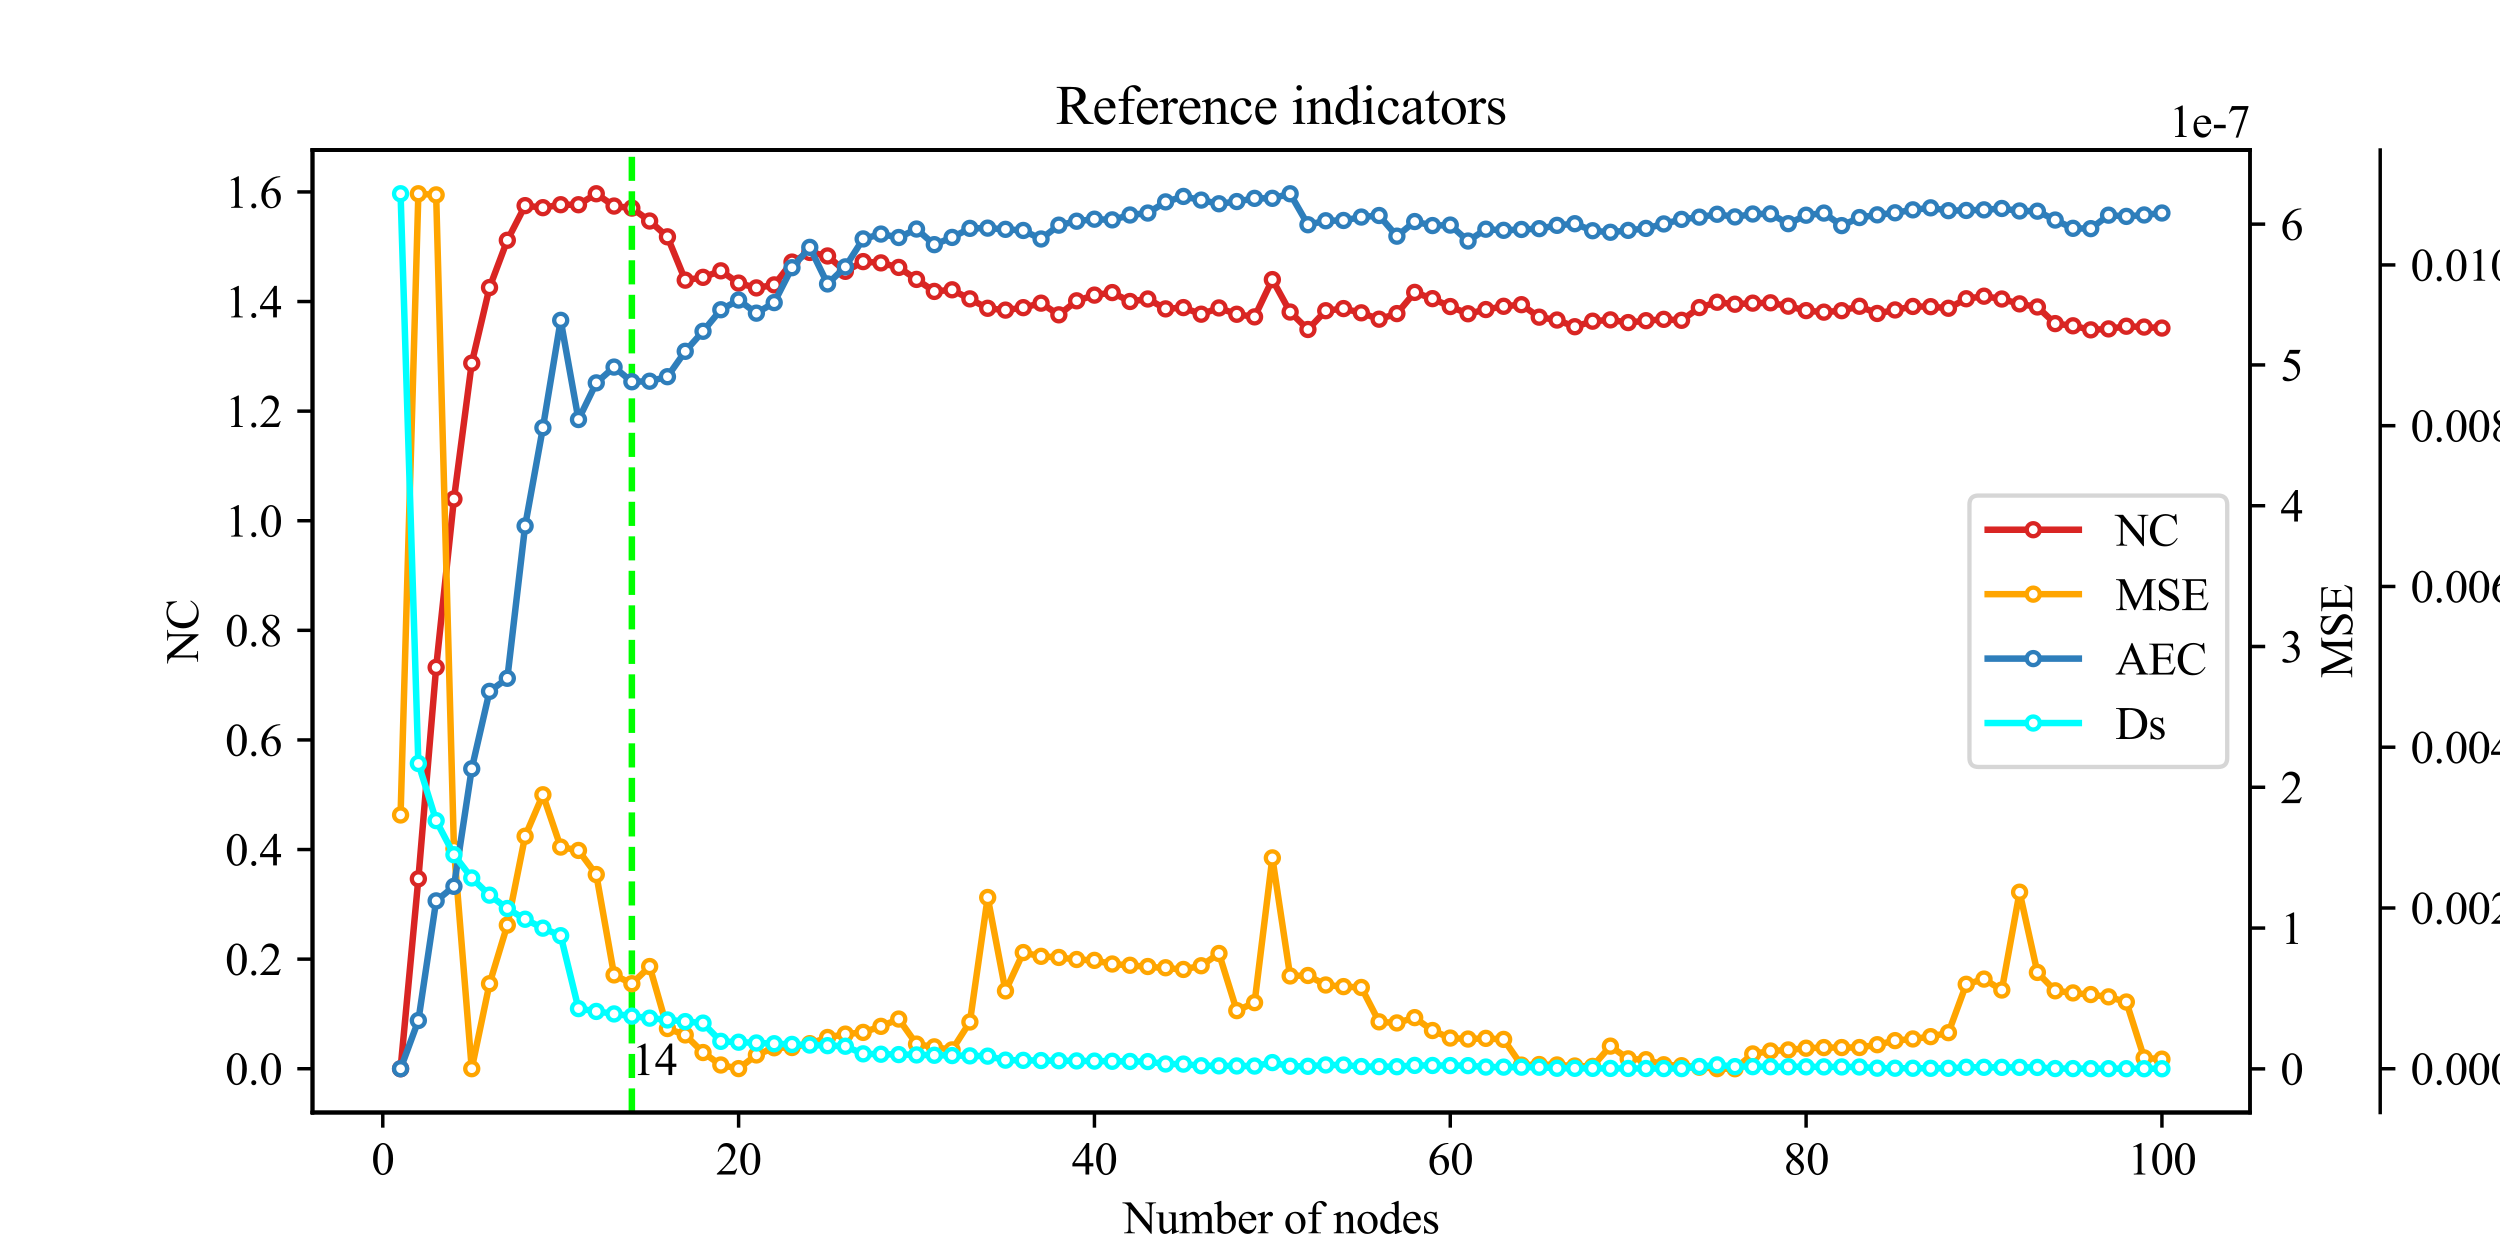 <?xml version="1.0" encoding="utf-8" standalone="no"?>
<!DOCTYPE svg PUBLIC "-//W3C//DTD SVG 1.1//EN"
  "http://www.w3.org/Graphics/SVG/1.1/DTD/svg11.dtd">
<svg xmlns:xlink="http://www.w3.org/1999/xlink" width="576pt" height="288pt" viewBox="0 0 576 288" xmlns="http://www.w3.org/2000/svg" version="1.1">
 <defs>
  <style type="text/css">*{stroke-linejoin: round; stroke-linecap: butt}</style>
 </defs>
 <g id="figure_1">
  <g id="patch_1">
   <path d="M 0 288 
L 576 288 
L 576 0 
L 0 0 
z
" style="fill: #ffffff"/>
  </g>
  <g id="axes_1">
   <g id="patch_2">
    <path d="M 72 256.32 
L 518.4 256.32 
L 518.4 34.56 
L 72 34.56 
z
" style="fill: #ffffff"/>
   </g>
   <g id="matplotlib.axis_1">
    <g id="xtick_1">
     <g id="line2d_1">
      <defs>
       <path id="mf9bf0dffb4" d="M 0 0 
L 0 3.5 
" style="stroke: #000000; stroke-width: 0.8"/>
      </defs>
      <g>
       <use xlink:href="#mf9bf0dffb4" x="88.192" y="256.32" style="stroke: #000000; stroke-width: 0.8"/>
      </g>
     </g>
     <g id="text_1">
      <!-- 0 -->
      <g transform="translate(85.567 270.611) scale(0.105 -0.105)">
       <defs>
        <path id="TimesNewRomanPSMT-30" d="M 231 2094 
Q 231 2819 450 3342 
Q 669 3866 1031 4122 
Q 1313 4325 1613 4325 
Q 2100 4325 2488 3828 
Q 2972 3213 2972 2159 
Q 2972 1422 2759 906 
Q 2547 391 2217 158 
Q 1888 -75 1581 -75 
Q 975 -75 572 641 
Q 231 1244 231 2094 
z
M 844 2016 
Q 844 1141 1059 588 
Q 1238 122 1591 122 
Q 1759 122 1940 273 
Q 2122 425 2216 781 
Q 2359 1319 2359 2297 
Q 2359 3022 2209 3506 
Q 2097 3866 1919 4016 
Q 1791 4119 1609 4119 
Q 1397 4119 1231 3928 
Q 1006 3669 925 3112 
Q 844 2556 844 2016 
z
" transform="scale(0.016)"/>
       </defs>
       <use xlink:href="#TimesNewRomanPSMT-30"/>
      </g>
     </g>
    </g>
    <g id="xtick_2">
     <g id="line2d_2">
      <g>
       <use xlink:href="#mf9bf0dffb4" x="170.175" y="256.32" style="stroke: #000000; stroke-width: 0.8"/>
      </g>
     </g>
     <g id="text_2">
      <!-- 20 -->
      <g transform="translate(164.925 270.611) scale(0.105 -0.105)">
       <defs>
        <path id="TimesNewRomanPSMT-32" d="M 2934 816 
L 2638 0 
L 138 0 
L 138 116 
Q 1241 1122 1691 1759 
Q 2141 2397 2141 2925 
Q 2141 3328 1894 3587 
Q 1647 3847 1303 3847 
Q 991 3847 742 3664 
Q 494 3481 375 3128 
L 259 3128 
Q 338 3706 661 4015 
Q 984 4325 1469 4325 
Q 1984 4325 2329 3994 
Q 2675 3663 2675 3213 
Q 2675 2891 2525 2569 
Q 2294 2063 1775 1497 
Q 997 647 803 472 
L 1909 472 
Q 2247 472 2383 497 
Q 2519 522 2628 598 
Q 2738 675 2819 816 
L 2934 816 
z
" transform="scale(0.016)"/>
       </defs>
       <use xlink:href="#TimesNewRomanPSMT-32"/>
       <use xlink:href="#TimesNewRomanPSMT-30" x="50"/>
      </g>
     </g>
    </g>
    <g id="xtick_3">
     <g id="line2d_3">
      <g>
       <use xlink:href="#mf9bf0dffb4" x="252.159" y="256.32" style="stroke: #000000; stroke-width: 0.8"/>
      </g>
     </g>
     <g id="text_3">
      <!-- 40 -->
      <g transform="translate(246.909 270.611) scale(0.105 -0.105)">
       <defs>
        <path id="TimesNewRomanPSMT-34" d="M 2978 1563 
L 2978 1119 
L 2409 1119 
L 2409 0 
L 1894 0 
L 1894 1119 
L 100 1119 
L 100 1519 
L 2066 4325 
L 2409 4325 
L 2409 1563 
L 2978 1563 
z
M 1894 1563 
L 1894 3666 
L 406 1563 
L 1894 1563 
z
" transform="scale(0.016)"/>
       </defs>
       <use xlink:href="#TimesNewRomanPSMT-34"/>
       <use xlink:href="#TimesNewRomanPSMT-30" x="50"/>
      </g>
     </g>
    </g>
    <g id="xtick_4">
     <g id="line2d_4">
      <g>
       <use xlink:href="#mf9bf0dffb4" x="334.142" y="256.32" style="stroke: #000000; stroke-width: 0.8"/>
      </g>
     </g>
     <g id="text_4">
      <!-- 60 -->
      <g transform="translate(328.892 270.611) scale(0.105 -0.105)">
       <defs>
        <path id="TimesNewRomanPSMT-36" d="M 2869 4325 
L 2869 4209 
Q 2456 4169 2195 4045 
Q 1934 3922 1679 3669 
Q 1425 3416 1258 3105 
Q 1091 2794 978 2366 
Q 1428 2675 1881 2675 
Q 2316 2675 2634 2325 
Q 2953 1975 2953 1425 
Q 2953 894 2631 456 
Q 2244 -75 1606 -75 
Q 1172 -75 869 213 
Q 275 772 275 1663 
Q 275 2231 503 2743 
Q 731 3256 1154 3653 
Q 1578 4050 1965 4187 
Q 2353 4325 2688 4325 
L 2869 4325 
z
M 925 2138 
Q 869 1716 869 1456 
Q 869 1156 980 804 
Q 1091 453 1309 247 
Q 1469 100 1697 100 
Q 1969 100 2183 356 
Q 2397 613 2397 1088 
Q 2397 1622 2184 2012 
Q 1972 2403 1581 2403 
Q 1463 2403 1327 2353 
Q 1191 2303 925 2138 
z
" transform="scale(0.016)"/>
       </defs>
       <use xlink:href="#TimesNewRomanPSMT-36"/>
       <use xlink:href="#TimesNewRomanPSMT-30" x="50"/>
      </g>
     </g>
    </g>
    <g id="xtick_5">
     <g id="line2d_5">
      <g>
       <use xlink:href="#mf9bf0dffb4" x="416.126" y="256.32" style="stroke: #000000; stroke-width: 0.8"/>
      </g>
     </g>
     <g id="text_5">
      <!-- 80 -->
      <g transform="translate(410.876 270.611) scale(0.105 -0.105)">
       <defs>
        <path id="TimesNewRomanPSMT-38" d="M 1228 2134 
Q 725 2547 579 2797 
Q 434 3047 434 3316 
Q 434 3728 753 4026 
Q 1072 4325 1600 4325 
Q 2113 4325 2425 4047 
Q 2738 3769 2738 3413 
Q 2738 3175 2569 2928 
Q 2400 2681 1866 2347 
Q 2416 1922 2594 1678 
Q 2831 1359 2831 1006 
Q 2831 559 2490 242 
Q 2150 -75 1597 -75 
Q 994 -75 656 303 
Q 388 606 388 966 
Q 388 1247 577 1523 
Q 766 1800 1228 2134 
z
M 1719 2469 
Q 2094 2806 2194 3001 
Q 2294 3197 2294 3444 
Q 2294 3772 2109 3958 
Q 1925 4144 1606 4144 
Q 1288 4144 1088 3959 
Q 888 3775 888 3528 
Q 888 3366 970 3203 
Q 1053 3041 1206 2894 
L 1719 2469 
z
M 1375 2016 
Q 1116 1797 991 1539 
Q 866 1281 866 981 
Q 866 578 1086 336 
Q 1306 94 1647 94 
Q 1984 94 2187 284 
Q 2391 475 2391 747 
Q 2391 972 2272 1150 
Q 2050 1481 1375 2016 
z
" transform="scale(0.016)"/>
       </defs>
       <use xlink:href="#TimesNewRomanPSMT-38"/>
       <use xlink:href="#TimesNewRomanPSMT-30" x="50"/>
      </g>
     </g>
    </g>
    <g id="xtick_6">
     <g id="line2d_6">
      <g>
       <use xlink:href="#mf9bf0dffb4" x="498.109" y="256.32" style="stroke: #000000; stroke-width: 0.8"/>
      </g>
     </g>
     <g id="text_6">
      <!-- 100 -->
      <g transform="translate(490.234 270.611) scale(0.105 -0.105)">
       <defs>
        <path id="TimesNewRomanPSMT-31" d="M 750 3822 
L 1781 4325 
L 1884 4325 
L 1884 747 
Q 1884 391 1914 303 
Q 1944 216 2037 169 
Q 2131 122 2419 116 
L 2419 0 
L 825 0 
L 825 116 
Q 1125 122 1212 167 
Q 1300 213 1334 289 
Q 1369 366 1369 747 
L 1369 3034 
Q 1369 3497 1338 3628 
Q 1316 3728 1258 3775 
Q 1200 3822 1119 3822 
Q 1003 3822 797 3725 
L 750 3822 
z
" transform="scale(0.016)"/>
       </defs>
       <use xlink:href="#TimesNewRomanPSMT-31"/>
       <use xlink:href="#TimesNewRomanPSMT-30" x="50"/>
       <use xlink:href="#TimesNewRomanPSMT-30" x="100"/>
      </g>
     </g>
    </g>
    <g id="text_7">
     <!-- Number of nodes -->
     <g transform="translate(258.749 284.148) scale(0.105 -0.105)">
      <defs>
       <path id="TimesNewRomanPSMT-4e" d="M -84 4238 
L 1066 4238 
L 3656 1059 
L 3656 3503 
Q 3656 3894 3569 3991 
Q 3453 4122 3203 4122 
L 3056 4122 
L 3056 4238 
L 4531 4238 
L 4531 4122 
L 4381 4122 
Q 4113 4122 4000 3959 
Q 3931 3859 3931 3503 
L 3931 -69 
L 3819 -69 
L 1025 3344 
L 1025 734 
Q 1025 344 1109 247 
Q 1228 116 1475 116 
L 1625 116 
L 1625 0 
L 150 0 
L 150 116 
L 297 116 
Q 569 116 681 278 
Q 750 378 750 734 
L 750 3681 
Q 566 3897 470 3965 
Q 375 4034 191 4094 
Q 100 4122 -84 4122 
L -84 4238 
z
" transform="scale(0.016)"/>
       <path id="TimesNewRomanPSMT-75" d="M 2709 2863 
L 2709 1128 
Q 2709 631 2732 520 
Q 2756 409 2807 365 
Q 2859 322 2928 322 
Q 3025 322 3147 375 
L 3191 266 
L 2334 -88 
L 2194 -88 
L 2194 519 
Q 1825 119 1631 15 
Q 1438 -88 1222 -88 
Q 981 -88 804 51 
Q 628 191 559 409 
Q 491 628 491 1028 
L 491 2306 
Q 491 2509 447 2587 
Q 403 2666 317 2708 
Q 231 2750 6 2747 
L 6 2863 
L 1009 2863 
L 1009 947 
Q 1009 547 1148 422 
Q 1288 297 1484 297 
Q 1619 297 1789 381 
Q 1959 466 2194 703 
L 2194 2325 
Q 2194 2569 2105 2655 
Q 2016 2741 1734 2747 
L 1734 2863 
L 2709 2863 
z
" transform="scale(0.016)"/>
       <path id="TimesNewRomanPSMT-6d" d="M 1050 2338 
Q 1363 2650 1419 2697 
Q 1559 2816 1721 2881 
Q 1884 2947 2044 2947 
Q 2313 2947 2506 2790 
Q 2700 2634 2766 2338 
Q 3088 2713 3309 2830 
Q 3531 2947 3766 2947 
Q 3994 2947 4170 2830 
Q 4347 2713 4450 2447 
Q 4519 2266 4519 1878 
L 4519 647 
Q 4519 378 4559 278 
Q 4591 209 4675 161 
Q 4759 113 4950 113 
L 4950 0 
L 3538 0 
L 3538 113 
L 3597 113 
Q 3781 113 3884 184 
Q 3956 234 3988 344 
Q 4000 397 4000 647 
L 4000 1878 
Q 4000 2228 3916 2372 
Q 3794 2572 3525 2572 
Q 3359 2572 3192 2489 
Q 3025 2406 2788 2181 
L 2781 2147 
L 2788 2013 
L 2788 647 
Q 2788 353 2820 281 
Q 2853 209 2943 161 
Q 3034 113 3253 113 
L 3253 0 
L 1806 0 
L 1806 113 
Q 2044 113 2133 169 
Q 2222 225 2256 338 
Q 2272 391 2272 647 
L 2272 1878 
Q 2272 2228 2169 2381 
Q 2031 2581 1784 2581 
Q 1616 2581 1450 2491 
Q 1191 2353 1050 2181 
L 1050 647 
Q 1050 366 1089 281 
Q 1128 197 1204 155 
Q 1281 113 1516 113 
L 1516 0 
L 100 0 
L 100 113 
Q 297 113 375 155 
Q 453 197 493 289 
Q 534 381 534 647 
L 534 1741 
Q 534 2213 506 2350 
Q 484 2453 437 2492 
Q 391 2531 309 2531 
Q 222 2531 100 2484 
L 53 2597 
L 916 2947 
L 1050 2947 
L 1050 2338 
z
" transform="scale(0.016)"/>
       <path id="TimesNewRomanPSMT-62" d="M 984 2369 
Q 1400 2947 1881 2947 
Q 2322 2947 2650 2570 
Q 2978 2194 2978 1541 
Q 2978 778 2472 313 
Q 2038 -88 1503 -88 
Q 1253 -88 995 3 
Q 738 94 469 275 
L 469 3241 
Q 469 3728 445 3840 
Q 422 3953 372 3993 
Q 322 4034 247 4034 
Q 159 4034 28 3984 
L -16 4094 
L 844 4444 
L 984 4444 
L 984 2369 
z
M 984 2169 
L 984 456 
Q 1144 300 1314 220 
Q 1484 141 1663 141 
Q 1947 141 2192 453 
Q 2438 766 2438 1363 
Q 2438 1913 2192 2208 
Q 1947 2503 1634 2503 
Q 1469 2503 1303 2419 
Q 1178 2356 984 2169 
z
" transform="scale(0.016)"/>
       <path id="TimesNewRomanPSMT-65" d="M 681 1784 
Q 678 1147 991 784 
Q 1303 422 1725 422 
Q 2006 422 2214 576 
Q 2422 731 2563 1106 
L 2659 1044 
Q 2594 616 2278 264 
Q 1963 -88 1488 -88 
Q 972 -88 605 314 
Q 238 716 238 1394 
Q 238 2128 614 2539 
Q 991 2950 1559 2950 
Q 2041 2950 2350 2633 
Q 2659 2316 2659 1784 
L 681 1784 
z
M 681 1966 
L 2006 1966 
Q 1991 2241 1941 2353 
Q 1863 2528 1708 2628 
Q 1553 2728 1384 2728 
Q 1125 2728 920 2526 
Q 716 2325 681 1966 
z
" transform="scale(0.016)"/>
       <path id="TimesNewRomanPSMT-72" d="M 1038 2947 
L 1038 2303 
Q 1397 2947 1775 2947 
Q 1947 2947 2059 2842 
Q 2172 2738 2172 2600 
Q 2172 2478 2090 2393 
Q 2009 2309 1897 2309 
Q 1788 2309 1652 2417 
Q 1516 2525 1450 2525 
Q 1394 2525 1328 2463 
Q 1188 2334 1038 2041 
L 1038 669 
Q 1038 431 1097 309 
Q 1138 225 1241 169 
Q 1344 113 1538 113 
L 1538 0 
L 72 0 
L 72 113 
Q 291 113 397 181 
Q 475 231 506 341 
Q 522 394 522 644 
L 522 1753 
Q 522 2253 501 2348 
Q 481 2444 426 2487 
Q 372 2531 291 2531 
Q 194 2531 72 2484 
L 41 2597 
L 906 2947 
L 1038 2947 
z
" transform="scale(0.016)"/>
       <path id="TimesNewRomanPSMT-20" transform="scale(0.016)"/>
       <path id="TimesNewRomanPSMT-6f" d="M 1600 2947 
Q 2250 2947 2644 2453 
Q 2978 2031 2978 1484 
Q 2978 1100 2793 706 
Q 2609 313 2286 112 
Q 1963 -88 1566 -88 
Q 919 -88 538 428 
Q 216 863 216 1403 
Q 216 1797 411 2186 
Q 606 2575 925 2761 
Q 1244 2947 1600 2947 
z
M 1503 2744 
Q 1338 2744 1170 2645 
Q 1003 2547 900 2300 
Q 797 2053 797 1666 
Q 797 1041 1045 587 
Q 1294 134 1700 134 
Q 2003 134 2200 384 
Q 2397 634 2397 1244 
Q 2397 2006 2069 2444 
Q 1847 2744 1503 2744 
z
" transform="scale(0.016)"/>
       <path id="TimesNewRomanPSMT-66" d="M 1319 2638 
L 1319 756 
Q 1319 356 1406 250 
Q 1522 113 1716 113 
L 1975 113 
L 1975 0 
L 266 0 
L 266 113 
L 394 113 
Q 519 113 622 175 
Q 725 238 764 344 
Q 803 450 803 756 
L 803 2638 
L 247 2638 
L 247 2863 
L 803 2863 
L 803 3050 
Q 803 3478 940 3775 
Q 1078 4072 1361 4255 
Q 1644 4438 1997 4438 
Q 2325 4438 2600 4225 
Q 2781 4084 2781 3909 
Q 2781 3816 2700 3733 
Q 2619 3650 2525 3650 
Q 2453 3650 2373 3701 
Q 2294 3753 2178 3923 
Q 2063 4094 1966 4153 
Q 1869 4213 1750 4213 
Q 1606 4213 1506 4136 
Q 1406 4059 1362 3898 
Q 1319 3738 1319 3069 
L 1319 2863 
L 2056 2863 
L 2056 2638 
L 1319 2638 
z
" transform="scale(0.016)"/>
       <path id="TimesNewRomanPSMT-6e" d="M 1034 2341 
Q 1538 2947 1994 2947 
Q 2228 2947 2397 2830 
Q 2566 2713 2666 2444 
Q 2734 2256 2734 1869 
L 2734 647 
Q 2734 375 2778 278 
Q 2813 200 2889 156 
Q 2966 113 3172 113 
L 3172 0 
L 1756 0 
L 1756 113 
L 1816 113 
Q 2016 113 2095 173 
Q 2175 234 2206 353 
Q 2219 400 2219 647 
L 2219 1819 
Q 2219 2209 2117 2386 
Q 2016 2563 1775 2563 
Q 1403 2563 1034 2156 
L 1034 647 
Q 1034 356 1069 288 
Q 1113 197 1189 155 
Q 1266 113 1500 113 
L 1500 0 
L 84 0 
L 84 113 
L 147 113 
Q 366 113 442 223 
Q 519 334 519 647 
L 519 1709 
Q 519 2225 495 2337 
Q 472 2450 423 2490 
Q 375 2531 294 2531 
Q 206 2531 84 2484 
L 38 2597 
L 900 2947 
L 1034 2947 
L 1034 2341 
z
" transform="scale(0.016)"/>
       <path id="TimesNewRomanPSMT-64" d="M 2222 322 
Q 2013 103 1813 7 
Q 1613 -88 1381 -88 
Q 913 -88 563 304 
Q 213 697 213 1313 
Q 213 1928 600 2439 
Q 988 2950 1597 2950 
Q 1975 2950 2222 2709 
L 2222 3238 
Q 2222 3728 2198 3840 
Q 2175 3953 2125 3993 
Q 2075 4034 2000 4034 
Q 1919 4034 1784 3984 
L 1744 4094 
L 2597 4444 
L 2738 4444 
L 2738 1134 
Q 2738 631 2761 520 
Q 2784 409 2836 365 
Q 2888 322 2956 322 
Q 3041 322 3181 375 
L 3216 266 
L 2366 -88 
L 2222 -88 
L 2222 322 
z
M 2222 541 
L 2222 2016 
Q 2203 2228 2109 2403 
Q 2016 2578 1861 2667 
Q 1706 2756 1559 2756 
Q 1284 2756 1069 2509 
Q 784 2184 784 1559 
Q 784 928 1059 592 
Q 1334 256 1672 256 
Q 1956 256 2222 541 
z
" transform="scale(0.016)"/>
       <path id="TimesNewRomanPSMT-73" d="M 2050 2947 
L 2050 1972 
L 1947 1972 
Q 1828 2431 1642 2597 
Q 1456 2763 1169 2763 
Q 950 2763 815 2647 
Q 681 2531 681 2391 
Q 681 2216 781 2091 
Q 878 1963 1175 1819 
L 1631 1597 
Q 2266 1288 2266 781 
Q 2266 391 1970 151 
Q 1675 -88 1309 -88 
Q 1047 -88 709 6 
Q 606 38 541 38 
Q 469 38 428 -44 
L 325 -44 
L 325 978 
L 428 978 
Q 516 541 762 319 
Q 1009 97 1316 97 
Q 1531 97 1667 223 
Q 1803 350 1803 528 
Q 1803 744 1651 891 
Q 1500 1038 1047 1263 
Q 594 1488 453 1669 
Q 313 1847 313 2119 
Q 313 2472 555 2709 
Q 797 2947 1181 2947 
Q 1350 2947 1591 2875 
Q 1750 2828 1803 2828 
Q 1853 2828 1881 2850 
Q 1909 2872 1947 2947 
L 2050 2947 
z
" transform="scale(0.016)"/>
      </defs>
      <use xlink:href="#TimesNewRomanPSMT-4e"/>
      <use xlink:href="#TimesNewRomanPSMT-75" x="72.217"/>
      <use xlink:href="#TimesNewRomanPSMT-6d" x="122.217"/>
      <use xlink:href="#TimesNewRomanPSMT-62" x="200"/>
      <use xlink:href="#TimesNewRomanPSMT-65" x="250"/>
      <use xlink:href="#TimesNewRomanPSMT-72" x="294.385"/>
      <use xlink:href="#TimesNewRomanPSMT-20" x="327.686"/>
      <use xlink:href="#TimesNewRomanPSMT-6f" x="352.686"/>
      <use xlink:href="#TimesNewRomanPSMT-66" x="402.686"/>
      <use xlink:href="#TimesNewRomanPSMT-20" x="435.986"/>
      <use xlink:href="#TimesNewRomanPSMT-6e" x="460.986"/>
      <use xlink:href="#TimesNewRomanPSMT-6f" x="510.986"/>
      <use xlink:href="#TimesNewRomanPSMT-64" x="560.986"/>
      <use xlink:href="#TimesNewRomanPSMT-65" x="610.986"/>
      <use xlink:href="#TimesNewRomanPSMT-73" x="655.371"/>
     </g>
    </g>
   </g>
   <g id="matplotlib.axis_2">
    <g id="ytick_1">
     <g id="line2d_7">
      <defs>
       <path id="ma61c482b58" d="M 0 0 
L -3.5 0 
" style="stroke: #000000; stroke-width: 0.8"/>
      </defs>
      <g>
       <use xlink:href="#ma61c482b58" x="72" y="246.24" style="stroke: #000000; stroke-width: 0.8"/>
      </g>
     </g>
     <g id="text_8">
      <!-- 0.0 -->
      <g transform="translate(51.875 249.885) scale(0.105 -0.105)">
       <defs>
        <path id="TimesNewRomanPSMT-2e" d="M 800 606 
Q 947 606 1047 504 
Q 1147 403 1147 259 
Q 1147 116 1045 14 
Q 944 -88 800 -88 
Q 656 -88 554 14 
Q 453 116 453 259 
Q 453 406 554 506 
Q 656 606 800 606 
z
" transform="scale(0.016)"/>
       </defs>
       <use xlink:href="#TimesNewRomanPSMT-30"/>
       <use xlink:href="#TimesNewRomanPSMT-2e" x="50"/>
       <use xlink:href="#TimesNewRomanPSMT-30" x="75"/>
      </g>
     </g>
    </g>
    <g id="ytick_2">
     <g id="line2d_8">
      <g>
       <use xlink:href="#ma61c482b58" x="72" y="220.988" style="stroke: #000000; stroke-width: 0.8"/>
      </g>
     </g>
     <g id="text_9">
      <!-- 0.2 -->
      <g transform="translate(51.875 224.634) scale(0.105 -0.105)">
       <use xlink:href="#TimesNewRomanPSMT-30"/>
       <use xlink:href="#TimesNewRomanPSMT-2e" x="50"/>
       <use xlink:href="#TimesNewRomanPSMT-32" x="75"/>
      </g>
     </g>
    </g>
    <g id="ytick_3">
     <g id="line2d_9">
      <g>
       <use xlink:href="#ma61c482b58" x="72" y="195.737" style="stroke: #000000; stroke-width: 0.8"/>
      </g>
     </g>
     <g id="text_10">
      <!-- 0.4 -->
      <g transform="translate(51.875 199.382) scale(0.105 -0.105)">
       <use xlink:href="#TimesNewRomanPSMT-30"/>
       <use xlink:href="#TimesNewRomanPSMT-2e" x="50"/>
       <use xlink:href="#TimesNewRomanPSMT-34" x="75"/>
      </g>
     </g>
    </g>
    <g id="ytick_4">
     <g id="line2d_10">
      <g>
       <use xlink:href="#ma61c482b58" x="72" y="170.485" style="stroke: #000000; stroke-width: 0.8"/>
      </g>
     </g>
     <g id="text_11">
      <!-- 0.6 -->
      <g transform="translate(51.875 174.13) scale(0.105 -0.105)">
       <use xlink:href="#TimesNewRomanPSMT-30"/>
       <use xlink:href="#TimesNewRomanPSMT-2e" x="50"/>
       <use xlink:href="#TimesNewRomanPSMT-36" x="75"/>
      </g>
     </g>
    </g>
    <g id="ytick_5">
     <g id="line2d_11">
      <g>
       <use xlink:href="#ma61c482b58" x="72" y="145.233" style="stroke: #000000; stroke-width: 0.8"/>
      </g>
     </g>
     <g id="text_12">
      <!-- 0.8 -->
      <g transform="translate(51.875 148.879) scale(0.105 -0.105)">
       <use xlink:href="#TimesNewRomanPSMT-30"/>
       <use xlink:href="#TimesNewRomanPSMT-2e" x="50"/>
       <use xlink:href="#TimesNewRomanPSMT-38" x="75"/>
      </g>
     </g>
    </g>
    <g id="ytick_6">
     <g id="line2d_12">
      <g>
       <use xlink:href="#ma61c482b58" x="72" y="119.981" style="stroke: #000000; stroke-width: 0.8"/>
      </g>
     </g>
     <g id="text_13">
      <!-- 1.0 -->
      <g transform="translate(51.875 123.627) scale(0.105 -0.105)">
       <use xlink:href="#TimesNewRomanPSMT-31"/>
       <use xlink:href="#TimesNewRomanPSMT-2e" x="50"/>
       <use xlink:href="#TimesNewRomanPSMT-30" x="75"/>
      </g>
     </g>
    </g>
    <g id="ytick_7">
     <g id="line2d_13">
      <g>
       <use xlink:href="#ma61c482b58" x="72" y="94.73" style="stroke: #000000; stroke-width: 0.8"/>
      </g>
     </g>
     <g id="text_14">
      <!-- 1.2 -->
      <g transform="translate(51.875 98.375) scale(0.105 -0.105)">
       <use xlink:href="#TimesNewRomanPSMT-31"/>
       <use xlink:href="#TimesNewRomanPSMT-2e" x="50"/>
       <use xlink:href="#TimesNewRomanPSMT-32" x="75"/>
      </g>
     </g>
    </g>
    <g id="ytick_8">
     <g id="line2d_14">
      <g>
       <use xlink:href="#ma61c482b58" x="72" y="69.478" style="stroke: #000000; stroke-width: 0.8"/>
      </g>
     </g>
     <g id="text_15">
      <!-- 1.4 -->
      <g transform="translate(51.875 73.124) scale(0.105 -0.105)">
       <use xlink:href="#TimesNewRomanPSMT-31"/>
       <use xlink:href="#TimesNewRomanPSMT-2e" x="50"/>
       <use xlink:href="#TimesNewRomanPSMT-34" x="75"/>
      </g>
     </g>
    </g>
    <g id="ytick_9">
     <g id="line2d_15">
      <g>
       <use xlink:href="#ma61c482b58" x="72" y="44.226" style="stroke: #000000; stroke-width: 0.8"/>
      </g>
     </g>
     <g id="text_16">
      <!-- 1.6 -->
      <g transform="translate(51.875 47.872) scale(0.105 -0.105)">
       <use xlink:href="#TimesNewRomanPSMT-31"/>
       <use xlink:href="#TimesNewRomanPSMT-2e" x="50"/>
       <use xlink:href="#TimesNewRomanPSMT-36" x="75"/>
      </g>
     </g>
    </g>
    <g id="text_17">
     <!-- NC -->
     <g transform="translate(45.629 152.733) rotate(-90) scale(0.105 -0.105)">
      <defs>
       <path id="TimesNewRomanPSMT-43" d="M 3853 4334 
L 3950 2894 
L 3853 2894 
Q 3659 3541 3300 3825 
Q 2941 4109 2438 4109 
Q 2016 4109 1675 3895 
Q 1334 3681 1139 3212 
Q 944 2744 944 2047 
Q 944 1472 1128 1050 
Q 1313 628 1683 403 
Q 2053 178 2528 178 
Q 2941 178 3256 354 
Q 3572 531 3950 1056 
L 4047 994 
Q 3728 428 3303 165 
Q 2878 -97 2294 -97 
Q 1241 -97 663 684 
Q 231 1266 231 2053 
Q 231 2688 515 3219 
Q 800 3750 1298 4042 
Q 1797 4334 2388 4334 
Q 2847 4334 3294 4109 
Q 3425 4041 3481 4041 
Q 3566 4041 3628 4100 
Q 3709 4184 3744 4334 
L 3853 4334 
z
" transform="scale(0.016)"/>
      </defs>
      <use xlink:href="#TimesNewRomanPSMT-4e"/>
      <use xlink:href="#TimesNewRomanPSMT-43" x="72.217"/>
     </g>
    </g>
   </g>
   <g id="line2d_16">
    <path d="M 92.291 246.24 
L 96.39 202.482 
L 100.489 153.767 
L 104.588 114.966 
L 108.688 83.676 
L 112.787 66.251 
L 116.886 55.361 
L 120.985 47.379 
L 125.084 47.847 
L 129.183 47.167 
L 133.283 47.17 
L 137.382 44.64 
L 141.481 47.475 
L 145.58 47.943 
L 149.679 50.925 
L 153.779 54.564 
L 157.878 64.55 
L 161.977 63.901 
L 166.076 62.399 
L 170.175 65.227 
L 174.274 66.334 
L 178.374 65.642 
L 182.473 60.385 
L 186.572 58.165 
L 190.671 58.975 
L 194.77 62.513 
L 198.869 60.274 
L 202.969 60.57 
L 207.068 61.613 
L 215.266 67.145 
L 219.365 66.77 
L 227.564 71.03 
L 231.663 71.45 
L 235.762 70.884 
L 239.861 69.848 
L 243.96 72.537 
L 248.06 69.31 
L 252.159 67.994 
L 256.258 67.411 
L 260.357 69.463 
L 264.456 68.887 
L 268.555 71.165 
L 272.655 70.872 
L 276.754 72.393 
L 280.853 70.949 
L 284.952 72.407 
L 289.051 73.009 
L 293.15 64.421 
L 297.25 71.894 
L 301.349 75.916 
L 305.448 71.589 
L 309.547 71.099 
L 313.646 72.075 
L 317.745 73.546 
L 321.845 72.254 
L 325.944 67.366 
L 330.043 68.808 
L 334.142 70.631 
L 338.241 72.289 
L 342.34 71.322 
L 346.44 70.571 
L 350.539 70.199 
L 354.638 73.077 
L 358.737 73.737 
L 362.836 75.276 
L 366.936 74.001 
L 371.035 73.701 
L 375.134 74.322 
L 379.233 73.886 
L 383.332 73.577 
L 387.431 73.799 
L 391.531 70.867 
L 395.63 69.632 
L 399.729 70.094 
L 403.828 69.847 
L 407.927 69.767 
L 412.026 70.544 
L 416.126 71.564 
L 420.225 71.919 
L 424.324 71.578 
L 428.423 70.565 
L 432.522 72.222 
L 440.721 70.609 
L 444.82 70.66 
L 448.919 71.023 
L 453.018 68.835 
L 457.117 68.242 
L 461.217 68.893 
L 465.316 70.012 
L 469.415 70.723 
L 473.514 74.56 
L 477.613 75.065 
L 481.712 76 
L 485.812 75.778 
L 489.911 75.163 
L 498.109 75.584 
L 498.109 75.584 
" clip-path="url(#p02d7f4c634)" style="fill: none; stroke: #d92523; stroke-width: 1.5; stroke-linecap: square"/>
    <defs>
     <path id="m743bba90d3" d="M 0 1.5 
C 0.398 1.5 0.779 1.342 1.061 1.061 
C 1.342 0.779 1.5 0.398 1.5 0 
C 1.5 -0.398 1.342 -0.779 1.061 -1.061 
C 0.779 -1.342 0.398 -1.5 0 -1.5 
C -0.398 -1.5 -0.779 -1.342 -1.061 -1.061 
C -1.342 -0.779 -1.5 -0.398 -1.5 0 
C -1.5 0.398 -1.342 0.779 -1.061 1.061 
C -0.779 1.342 -0.398 1.5 0 1.5 
z
" style="stroke: #d92523"/>
    </defs>
    <g clip-path="url(#p02d7f4c634)">
     <use xlink:href="#m743bba90d3" x="92.291" y="246.24" style="fill: #ffffff; stroke: #d92523"/>
     <use xlink:href="#m743bba90d3" x="96.39" y="202.482" style="fill: #ffffff; stroke: #d92523"/>
     <use xlink:href="#m743bba90d3" x="100.489" y="153.767" style="fill: #ffffff; stroke: #d92523"/>
     <use xlink:href="#m743bba90d3" x="104.588" y="114.966" style="fill: #ffffff; stroke: #d92523"/>
     <use xlink:href="#m743bba90d3" x="108.688" y="83.676" style="fill: #ffffff; stroke: #d92523"/>
     <use xlink:href="#m743bba90d3" x="112.787" y="66.251" style="fill: #ffffff; stroke: #d92523"/>
     <use xlink:href="#m743bba90d3" x="116.886" y="55.361" style="fill: #ffffff; stroke: #d92523"/>
     <use xlink:href="#m743bba90d3" x="120.985" y="47.379" style="fill: #ffffff; stroke: #d92523"/>
     <use xlink:href="#m743bba90d3" x="125.084" y="47.847" style="fill: #ffffff; stroke: #d92523"/>
     <use xlink:href="#m743bba90d3" x="129.183" y="47.167" style="fill: #ffffff; stroke: #d92523"/>
     <use xlink:href="#m743bba90d3" x="133.283" y="47.17" style="fill: #ffffff; stroke: #d92523"/>
     <use xlink:href="#m743bba90d3" x="137.382" y="44.64" style="fill: #ffffff; stroke: #d92523"/>
     <use xlink:href="#m743bba90d3" x="141.481" y="47.475" style="fill: #ffffff; stroke: #d92523"/>
     <use xlink:href="#m743bba90d3" x="145.58" y="47.943" style="fill: #ffffff; stroke: #d92523"/>
     <use xlink:href="#m743bba90d3" x="149.679" y="50.925" style="fill: #ffffff; stroke: #d92523"/>
     <use xlink:href="#m743bba90d3" x="153.779" y="54.564" style="fill: #ffffff; stroke: #d92523"/>
     <use xlink:href="#m743bba90d3" x="157.878" y="64.55" style="fill: #ffffff; stroke: #d92523"/>
     <use xlink:href="#m743bba90d3" x="161.977" y="63.901" style="fill: #ffffff; stroke: #d92523"/>
     <use xlink:href="#m743bba90d3" x="166.076" y="62.399" style="fill: #ffffff; stroke: #d92523"/>
     <use xlink:href="#m743bba90d3" x="170.175" y="65.227" style="fill: #ffffff; stroke: #d92523"/>
     <use xlink:href="#m743bba90d3" x="174.274" y="66.334" style="fill: #ffffff; stroke: #d92523"/>
     <use xlink:href="#m743bba90d3" x="178.374" y="65.642" style="fill: #ffffff; stroke: #d92523"/>
     <use xlink:href="#m743bba90d3" x="182.473" y="60.385" style="fill: #ffffff; stroke: #d92523"/>
     <use xlink:href="#m743bba90d3" x="186.572" y="58.165" style="fill: #ffffff; stroke: #d92523"/>
     <use xlink:href="#m743bba90d3" x="190.671" y="58.975" style="fill: #ffffff; stroke: #d92523"/>
     <use xlink:href="#m743bba90d3" x="194.77" y="62.513" style="fill: #ffffff; stroke: #d92523"/>
     <use xlink:href="#m743bba90d3" x="198.869" y="60.274" style="fill: #ffffff; stroke: #d92523"/>
     <use xlink:href="#m743bba90d3" x="202.969" y="60.57" style="fill: #ffffff; stroke: #d92523"/>
     <use xlink:href="#m743bba90d3" x="207.068" y="61.613" style="fill: #ffffff; stroke: #d92523"/>
     <use xlink:href="#m743bba90d3" x="211.167" y="64.377" style="fill: #ffffff; stroke: #d92523"/>
     <use xlink:href="#m743bba90d3" x="215.266" y="67.145" style="fill: #ffffff; stroke: #d92523"/>
     <use xlink:href="#m743bba90d3" x="219.365" y="66.77" style="fill: #ffffff; stroke: #d92523"/>
     <use xlink:href="#m743bba90d3" x="223.464" y="68.858" style="fill: #ffffff; stroke: #d92523"/>
     <use xlink:href="#m743bba90d3" x="227.564" y="71.03" style="fill: #ffffff; stroke: #d92523"/>
     <use xlink:href="#m743bba90d3" x="231.663" y="71.45" style="fill: #ffffff; stroke: #d92523"/>
     <use xlink:href="#m743bba90d3" x="235.762" y="70.884" style="fill: #ffffff; stroke: #d92523"/>
     <use xlink:href="#m743bba90d3" x="239.861" y="69.848" style="fill: #ffffff; stroke: #d92523"/>
     <use xlink:href="#m743bba90d3" x="243.96" y="72.537" style="fill: #ffffff; stroke: #d92523"/>
     <use xlink:href="#m743bba90d3" x="248.06" y="69.31" style="fill: #ffffff; stroke: #d92523"/>
     <use xlink:href="#m743bba90d3" x="252.159" y="67.994" style="fill: #ffffff; stroke: #d92523"/>
     <use xlink:href="#m743bba90d3" x="256.258" y="67.411" style="fill: #ffffff; stroke: #d92523"/>
     <use xlink:href="#m743bba90d3" x="260.357" y="69.463" style="fill: #ffffff; stroke: #d92523"/>
     <use xlink:href="#m743bba90d3" x="264.456" y="68.887" style="fill: #ffffff; stroke: #d92523"/>
     <use xlink:href="#m743bba90d3" x="268.555" y="71.165" style="fill: #ffffff; stroke: #d92523"/>
     <use xlink:href="#m743bba90d3" x="272.655" y="70.872" style="fill: #ffffff; stroke: #d92523"/>
     <use xlink:href="#m743bba90d3" x="276.754" y="72.393" style="fill: #ffffff; stroke: #d92523"/>
     <use xlink:href="#m743bba90d3" x="280.853" y="70.949" style="fill: #ffffff; stroke: #d92523"/>
     <use xlink:href="#m743bba90d3" x="284.952" y="72.407" style="fill: #ffffff; stroke: #d92523"/>
     <use xlink:href="#m743bba90d3" x="289.051" y="73.009" style="fill: #ffffff; stroke: #d92523"/>
     <use xlink:href="#m743bba90d3" x="293.15" y="64.421" style="fill: #ffffff; stroke: #d92523"/>
     <use xlink:href="#m743bba90d3" x="297.25" y="71.894" style="fill: #ffffff; stroke: #d92523"/>
     <use xlink:href="#m743bba90d3" x="301.349" y="75.916" style="fill: #ffffff; stroke: #d92523"/>
     <use xlink:href="#m743bba90d3" x="305.448" y="71.589" style="fill: #ffffff; stroke: #d92523"/>
     <use xlink:href="#m743bba90d3" x="309.547" y="71.099" style="fill: #ffffff; stroke: #d92523"/>
     <use xlink:href="#m743bba90d3" x="313.646" y="72.075" style="fill: #ffffff; stroke: #d92523"/>
     <use xlink:href="#m743bba90d3" x="317.745" y="73.546" style="fill: #ffffff; stroke: #d92523"/>
     <use xlink:href="#m743bba90d3" x="321.845" y="72.254" style="fill: #ffffff; stroke: #d92523"/>
     <use xlink:href="#m743bba90d3" x="325.944" y="67.366" style="fill: #ffffff; stroke: #d92523"/>
     <use xlink:href="#m743bba90d3" x="330.043" y="68.808" style="fill: #ffffff; stroke: #d92523"/>
     <use xlink:href="#m743bba90d3" x="334.142" y="70.631" style="fill: #ffffff; stroke: #d92523"/>
     <use xlink:href="#m743bba90d3" x="338.241" y="72.289" style="fill: #ffffff; stroke: #d92523"/>
     <use xlink:href="#m743bba90d3" x="342.34" y="71.322" style="fill: #ffffff; stroke: #d92523"/>
     <use xlink:href="#m743bba90d3" x="346.44" y="70.571" style="fill: #ffffff; stroke: #d92523"/>
     <use xlink:href="#m743bba90d3" x="350.539" y="70.199" style="fill: #ffffff; stroke: #d92523"/>
     <use xlink:href="#m743bba90d3" x="354.638" y="73.077" style="fill: #ffffff; stroke: #d92523"/>
     <use xlink:href="#m743bba90d3" x="358.737" y="73.737" style="fill: #ffffff; stroke: #d92523"/>
     <use xlink:href="#m743bba90d3" x="362.836" y="75.276" style="fill: #ffffff; stroke: #d92523"/>
     <use xlink:href="#m743bba90d3" x="366.936" y="74.001" style="fill: #ffffff; stroke: #d92523"/>
     <use xlink:href="#m743bba90d3" x="371.035" y="73.701" style="fill: #ffffff; stroke: #d92523"/>
     <use xlink:href="#m743bba90d3" x="375.134" y="74.322" style="fill: #ffffff; stroke: #d92523"/>
     <use xlink:href="#m743bba90d3" x="379.233" y="73.886" style="fill: #ffffff; stroke: #d92523"/>
     <use xlink:href="#m743bba90d3" x="383.332" y="73.577" style="fill: #ffffff; stroke: #d92523"/>
     <use xlink:href="#m743bba90d3" x="387.431" y="73.799" style="fill: #ffffff; stroke: #d92523"/>
     <use xlink:href="#m743bba90d3" x="391.531" y="70.867" style="fill: #ffffff; stroke: #d92523"/>
     <use xlink:href="#m743bba90d3" x="395.63" y="69.632" style="fill: #ffffff; stroke: #d92523"/>
     <use xlink:href="#m743bba90d3" x="399.729" y="70.094" style="fill: #ffffff; stroke: #d92523"/>
     <use xlink:href="#m743bba90d3" x="403.828" y="69.847" style="fill: #ffffff; stroke: #d92523"/>
     <use xlink:href="#m743bba90d3" x="407.927" y="69.767" style="fill: #ffffff; stroke: #d92523"/>
     <use xlink:href="#m743bba90d3" x="412.026" y="70.544" style="fill: #ffffff; stroke: #d92523"/>
     <use xlink:href="#m743bba90d3" x="416.126" y="71.564" style="fill: #ffffff; stroke: #d92523"/>
     <use xlink:href="#m743bba90d3" x="420.225" y="71.919" style="fill: #ffffff; stroke: #d92523"/>
     <use xlink:href="#m743bba90d3" x="424.324" y="71.578" style="fill: #ffffff; stroke: #d92523"/>
     <use xlink:href="#m743bba90d3" x="428.423" y="70.565" style="fill: #ffffff; stroke: #d92523"/>
     <use xlink:href="#m743bba90d3" x="432.522" y="72.222" style="fill: #ffffff; stroke: #d92523"/>
     <use xlink:href="#m743bba90d3" x="436.621" y="71.413" style="fill: #ffffff; stroke: #d92523"/>
     <use xlink:href="#m743bba90d3" x="440.721" y="70.609" style="fill: #ffffff; stroke: #d92523"/>
     <use xlink:href="#m743bba90d3" x="444.82" y="70.66" style="fill: #ffffff; stroke: #d92523"/>
     <use xlink:href="#m743bba90d3" x="448.919" y="71.023" style="fill: #ffffff; stroke: #d92523"/>
     <use xlink:href="#m743bba90d3" x="453.018" y="68.835" style="fill: #ffffff; stroke: #d92523"/>
     <use xlink:href="#m743bba90d3" x="457.117" y="68.242" style="fill: #ffffff; stroke: #d92523"/>
     <use xlink:href="#m743bba90d3" x="461.217" y="68.893" style="fill: #ffffff; stroke: #d92523"/>
     <use xlink:href="#m743bba90d3" x="465.316" y="70.012" style="fill: #ffffff; stroke: #d92523"/>
     <use xlink:href="#m743bba90d3" x="469.415" y="70.723" style="fill: #ffffff; stroke: #d92523"/>
     <use xlink:href="#m743bba90d3" x="473.514" y="74.56" style="fill: #ffffff; stroke: #d92523"/>
     <use xlink:href="#m743bba90d3" x="477.613" y="75.065" style="fill: #ffffff; stroke: #d92523"/>
     <use xlink:href="#m743bba90d3" x="481.712" y="76" style="fill: #ffffff; stroke: #d92523"/>
     <use xlink:href="#m743bba90d3" x="485.812" y="75.778" style="fill: #ffffff; stroke: #d92523"/>
     <use xlink:href="#m743bba90d3" x="489.911" y="75.163" style="fill: #ffffff; stroke: #d92523"/>
     <use xlink:href="#m743bba90d3" x="494.01" y="75.353" style="fill: #ffffff; stroke: #d92523"/>
     <use xlink:href="#m743bba90d3" x="498.109" y="75.584" style="fill: #ffffff; stroke: #d92523"/>
    </g>
   </g>
   <g id="line2d_17">
    <path d="M 145.58 256.32 
L 145.58 34.56 
" clip-path="url(#p02d7f4c634)" style="fill: none; stroke-dasharray: 5.55,2.4; stroke-dashoffset: 0; stroke: #00ff00; stroke-width: 1.5"/>
   </g>
   <g id="patch_3">
    <path d="M 72 256.32 
L 72 34.56 
" style="fill: none; stroke: #000000; stroke-width: 0.8; stroke-linejoin: miter; stroke-linecap: square"/>
   </g>
   <g id="patch_4">
    <path d="M 518.4 256.32 
L 518.4 34.56 
" style="fill: none; stroke: #000000; stroke-width: 0.8; stroke-linejoin: miter; stroke-linecap: square"/>
   </g>
   <g id="patch_5">
    <path d="M 72 256.32 
L 518.4 256.32 
" style="fill: none; stroke: #000000; stroke-width: 0.8; stroke-linejoin: miter; stroke-linecap: square"/>
   </g>
   <g id="patch_6">
    <path d="M 72 34.56 
L 518.4 34.56 
" style="fill: none; stroke: #000000; stroke-width: 0.8; stroke-linejoin: miter; stroke-linecap: square"/>
   </g>
   <g id="legend_1">
    <g id="patch_7">
     <path d="M 455.861 176.707 
L 511.05 176.707 
Q 513.15 176.707 513.15 174.607 
L 513.15 116.273 
Q 513.15 114.173 511.05 114.173 
L 455.861 114.173 
Q 453.761 114.173 453.761 116.273 
L 453.761 174.607 
Q 453.761 176.707 455.861 176.707 
z
" style="fill: #ffffff; opacity: 0.8; stroke: #cccccc; stroke-linejoin: miter"/>
    </g>
    <g id="line2d_18">
     <path d="M 457.961 122.048 
L 468.461 122.048 
L 478.961 122.048 
" style="fill: none; stroke: #d92523; stroke-width: 1.5; stroke-linecap: square"/>
     <g>
      <use xlink:href="#m743bba90d3" x="468.461" y="122.048" style="fill: #ffffff; stroke: #d92523"/>
     </g>
    </g>
    <g id="text_18">
     <!-- NC -->
     <g transform="translate(487.361 125.723) scale(0.105 -0.105)">
      <use xlink:href="#TimesNewRomanPSMT-4e"/>
      <use xlink:href="#TimesNewRomanPSMT-43" x="72.217"/>
     </g>
    </g>
    <g id="line2d_19">
     <path d="M 457.961 136.894 
L 468.461 136.894 
L 478.961 136.894 
" style="fill: none; stroke: #ffa500; stroke-width: 1.5; stroke-linecap: square"/>
     <defs>
      <path id="mfdef5d9368" d="M 0 1.5 
C 0.398 1.5 0.779 1.342 1.061 1.061 
C 1.342 0.779 1.5 0.398 1.5 0 
C 1.5 -0.398 1.342 -0.779 1.061 -1.061 
C 0.779 -1.342 0.398 -1.5 0 -1.5 
C -0.398 -1.5 -0.779 -1.342 -1.061 -1.061 
C -1.342 -0.779 -1.5 -0.398 -1.5 0 
C -1.5 0.398 -1.342 0.779 -1.061 1.061 
C -0.779 1.342 -0.398 1.5 0 1.5 
z
" style="stroke: #ffa500"/>
     </defs>
     <g>
      <use xlink:href="#mfdef5d9368" x="468.461" y="136.894" style="fill: #ffffff; stroke: #ffa500"/>
     </g>
    </g>
    <g id="text_19">
     <!-- MSE -->
     <g transform="translate(487.361 140.569) scale(0.105 -0.105)">
      <defs>
       <path id="TimesNewRomanPSMT-4d" d="M 2619 0 
L 981 3566 
L 981 734 
Q 981 344 1066 247 
Q 1181 116 1431 116 
L 1581 116 
L 1581 0 
L 106 0 
L 106 116 
L 256 116 
Q 525 116 638 278 
Q 706 378 706 734 
L 706 3503 
Q 706 3784 644 3909 
Q 600 4000 483 4061 
Q 366 4122 106 4122 
L 106 4238 
L 1306 4238 
L 2844 922 
L 4356 4238 
L 5556 4238 
L 5556 4122 
L 5409 4122 
Q 5138 4122 5025 3959 
Q 4956 3859 4956 3503 
L 4956 734 
Q 4956 344 5044 247 
Q 5159 116 5409 116 
L 5556 116 
L 5556 0 
L 3756 0 
L 3756 116 
L 3906 116 
Q 4178 116 4288 278 
Q 4356 378 4356 734 
L 4356 3566 
L 2722 0 
L 2619 0 
z
" transform="scale(0.016)"/>
       <path id="TimesNewRomanPSMT-53" d="M 2934 4334 
L 2934 2869 
L 2819 2869 
Q 2763 3291 2617 3541 
Q 2472 3791 2203 3937 
Q 1934 4084 1647 4084 
Q 1322 4084 1109 3886 
Q 897 3688 897 3434 
Q 897 3241 1031 3081 
Q 1225 2847 1953 2456 
Q 2547 2138 2764 1967 
Q 2981 1797 3098 1565 
Q 3216 1334 3216 1081 
Q 3216 600 2842 251 
Q 2469 -97 1881 -97 
Q 1697 -97 1534 -69 
Q 1438 -53 1133 45 
Q 828 144 747 144 
Q 669 144 623 97 
Q 578 50 556 -97 
L 441 -97 
L 441 1356 
L 556 1356 
Q 638 900 775 673 
Q 913 447 1195 297 
Q 1478 147 1816 147 
Q 2206 147 2432 353 
Q 2659 559 2659 841 
Q 2659 997 2573 1156 
Q 2488 1316 2306 1453 
Q 2184 1547 1640 1851 
Q 1097 2156 867 2337 
Q 638 2519 519 2737 
Q 400 2956 400 3219 
Q 400 3675 750 4004 
Q 1100 4334 1641 4334 
Q 1978 4334 2356 4169 
Q 2531 4091 2603 4091 
Q 2684 4091 2736 4139 
Q 2788 4188 2819 4334 
L 2934 4334 
z
" transform="scale(0.016)"/>
       <path id="TimesNewRomanPSMT-45" d="M 1338 4006 
L 1338 2331 
L 2269 2331 
Q 2631 2331 2753 2441 
Q 2916 2584 2934 2947 
L 3050 2947 
L 3050 1472 
L 2934 1472 
Q 2891 1781 2847 1869 
Q 2791 1978 2662 2040 
Q 2534 2103 2269 2103 
L 1338 2103 
L 1338 706 
Q 1338 425 1363 364 
Q 1388 303 1450 267 
Q 1513 231 1688 231 
L 2406 231 
Q 2766 231 2928 281 
Q 3091 331 3241 478 
Q 3434 672 3638 1063 
L 3763 1063 
L 3397 0 
L 131 0 
L 131 116 
L 281 116 
Q 431 116 566 188 
Q 666 238 702 338 
Q 738 438 738 747 
L 738 3500 
Q 738 3903 656 3997 
Q 544 4122 281 4122 
L 131 4122 
L 131 4238 
L 3397 4238 
L 3444 3309 
L 3322 3309 
Q 3256 3644 3176 3769 
Q 3097 3894 2941 3959 
Q 2816 4006 2500 4006 
L 1338 4006 
z
" transform="scale(0.016)"/>
      </defs>
      <use xlink:href="#TimesNewRomanPSMT-4d"/>
      <use xlink:href="#TimesNewRomanPSMT-53" x="88.916"/>
      <use xlink:href="#TimesNewRomanPSMT-45" x="144.531"/>
     </g>
    </g>
    <g id="line2d_20">
     <path d="M 457.961 151.74 
L 468.461 151.74 
L 478.961 151.74 
" style="fill: none; stroke: #2e7ebb; stroke-width: 1.5; stroke-linecap: square"/>
     <defs>
      <path id="m162f06338d" d="M 0 1.5 
C 0.398 1.5 0.779 1.342 1.061 1.061 
C 1.342 0.779 1.5 0.398 1.5 0 
C 1.5 -0.398 1.342 -0.779 1.061 -1.061 
C 0.779 -1.342 0.398 -1.5 0 -1.5 
C -0.398 -1.5 -0.779 -1.342 -1.061 -1.061 
C -1.342 -0.779 -1.5 -0.398 -1.5 0 
C -1.5 0.398 -1.342 0.779 -1.061 1.061 
C -0.779 1.342 -0.398 1.5 0 1.5 
z
" style="stroke: #2e7ebb"/>
     </defs>
     <g>
      <use xlink:href="#m162f06338d" x="468.461" y="151.74" style="fill: #ffffff; stroke: #2e7ebb"/>
     </g>
    </g>
    <g id="text_20">
     <!-- AEC -->
     <g transform="translate(487.361 155.415) scale(0.105 -0.105)">
      <defs>
       <path id="TimesNewRomanPSMT-41" d="M 2928 1419 
L 1288 1419 
L 1000 750 
Q 894 503 894 381 
Q 894 284 986 211 
Q 1078 138 1384 116 
L 1384 0 
L 50 0 
L 50 116 
Q 316 163 394 238 
Q 553 388 747 847 
L 2238 4334 
L 2347 4334 
L 3822 809 
Q 4000 384 4145 257 
Q 4291 131 4550 116 
L 4550 0 
L 2878 0 
L 2878 116 
Q 3131 128 3220 200 
Q 3309 272 3309 375 
Q 3309 513 3184 809 
L 2928 1419 
z
M 2841 1650 
L 2122 3363 
L 1384 1650 
L 2841 1650 
z
" transform="scale(0.016)"/>
      </defs>
      <use xlink:href="#TimesNewRomanPSMT-41"/>
      <use xlink:href="#TimesNewRomanPSMT-45" x="72.217"/>
      <use xlink:href="#TimesNewRomanPSMT-43" x="133.301"/>
     </g>
    </g>
    <g id="line2d_21">
     <path d="M 457.961 166.586 
L 468.461 166.586 
L 478.961 166.586 
" style="fill: none; stroke: #00ffff; stroke-width: 1.5; stroke-linecap: square"/>
     <defs>
      <path id="m3413c5fa94" d="M 0 1.5 
C 0.398 1.5 0.779 1.342 1.061 1.061 
C 1.342 0.779 1.5 0.398 1.5 0 
C 1.5 -0.398 1.342 -0.779 1.061 -1.061 
C 0.779 -1.342 0.398 -1.5 0 -1.5 
C -0.398 -1.5 -0.779 -1.342 -1.061 -1.061 
C -1.342 -0.779 -1.5 -0.398 -1.5 0 
C -1.5 0.398 -1.342 0.779 -1.061 1.061 
C -0.779 1.342 -0.398 1.5 0 1.5 
z
" style="stroke: #00ffff"/>
     </defs>
     <g>
      <use xlink:href="#m3413c5fa94" x="468.461" y="166.586" style="fill: #ffffff; stroke: #00ffff"/>
     </g>
    </g>
    <g id="text_21">
     <!-- Ds -->
     <g transform="translate(487.361 170.261) scale(0.105 -0.105)">
      <defs>
       <path id="TimesNewRomanPSMT-44" d="M 109 0 
L 109 116 
L 269 116 
Q 538 116 650 288 
Q 719 391 719 750 
L 719 3488 
Q 719 3884 631 3984 
Q 509 4122 269 4122 
L 109 4122 
L 109 4238 
L 1834 4238 
Q 2784 4238 3279 4022 
Q 3775 3806 4076 3303 
Q 4378 2800 4378 2141 
Q 4378 1256 3841 663 
Q 3238 0 2003 0 
L 109 0 
z
M 1319 306 
Q 1716 219 1984 219 
Q 2709 219 3187 728 
Q 3666 1238 3666 2109 
Q 3666 2988 3187 3494 
Q 2709 4000 1959 4000 
Q 1678 4000 1319 3909 
L 1319 306 
z
" transform="scale(0.016)"/>
      </defs>
      <use xlink:href="#TimesNewRomanPSMT-44"/>
      <use xlink:href="#TimesNewRomanPSMT-73" x="72.217"/>
     </g>
    </g>
   </g>
  </g>
  <g id="axes_2">
   <g id="matplotlib.axis_3">
    <g id="ytick_10">
     <g id="line2d_22">
      <defs>
       <path id="m46f787e89c" d="M 0 0 
L 3.5 0 
" style="stroke: #000000; stroke-width: 0.8"/>
      </defs>
      <g>
       <use xlink:href="#m46f787e89c" x="518.4" y="246.268" style="stroke: #000000; stroke-width: 0.8"/>
      </g>
     </g>
     <g id="text_22">
      <!-- 0 -->
      <g transform="translate(525.4 249.913) scale(0.105 -0.105)">
       <use xlink:href="#TimesNewRomanPSMT-30"/>
      </g>
     </g>
    </g>
    <g id="ytick_11">
     <g id="line2d_23">
      <g>
       <use xlink:href="#m46f787e89c" x="518.4" y="213.83" style="stroke: #000000; stroke-width: 0.8"/>
      </g>
     </g>
     <g id="text_23">
      <!-- 1 -->
      <g transform="translate(525.4 217.475) scale(0.105 -0.105)">
       <use xlink:href="#TimesNewRomanPSMT-31"/>
      </g>
     </g>
    </g>
    <g id="ytick_12">
     <g id="line2d_24">
      <g>
       <use xlink:href="#m46f787e89c" x="518.4" y="181.392" style="stroke: #000000; stroke-width: 0.8"/>
      </g>
     </g>
     <g id="text_24">
      <!-- 2 -->
      <g transform="translate(525.4 185.037) scale(0.105 -0.105)">
       <use xlink:href="#TimesNewRomanPSMT-32"/>
      </g>
     </g>
    </g>
    <g id="ytick_13">
     <g id="line2d_25">
      <g>
       <use xlink:href="#m46f787e89c" x="518.4" y="148.954" style="stroke: #000000; stroke-width: 0.8"/>
      </g>
     </g>
     <g id="text_25">
      <!-- 3 -->
      <g transform="translate(525.4 152.599) scale(0.105 -0.105)">
       <defs>
        <path id="TimesNewRomanPSMT-33" d="M 325 3431 
Q 506 3859 782 4092 
Q 1059 4325 1472 4325 
Q 1981 4325 2253 3994 
Q 2459 3747 2459 3466 
Q 2459 3003 1878 2509 
Q 2269 2356 2469 2072 
Q 2669 1788 2669 1403 
Q 2669 853 2319 450 
Q 1863 -75 997 -75 
Q 569 -75 414 31 
Q 259 138 259 259 
Q 259 350 332 419 
Q 406 488 509 488 
Q 588 488 669 463 
Q 722 447 909 348 
Q 1097 250 1169 231 
Q 1284 197 1416 197 
Q 1734 197 1970 444 
Q 2206 691 2206 1028 
Q 2206 1275 2097 1509 
Q 2016 1684 1919 1775 
Q 1784 1900 1550 2001 
Q 1316 2103 1072 2103 
L 972 2103 
L 972 2197 
Q 1219 2228 1467 2375 
Q 1716 2522 1828 2728 
Q 1941 2934 1941 3181 
Q 1941 3503 1739 3701 
Q 1538 3900 1238 3900 
Q 753 3900 428 3381 
L 325 3431 
z
" transform="scale(0.016)"/>
       </defs>
       <use xlink:href="#TimesNewRomanPSMT-33"/>
      </g>
     </g>
    </g>
    <g id="ytick_14">
     <g id="line2d_26">
      <g>
       <use xlink:href="#m46f787e89c" x="518.4" y="116.516" style="stroke: #000000; stroke-width: 0.8"/>
      </g>
     </g>
     <g id="text_26">
      <!-- 4 -->
      <g transform="translate(525.4 120.161) scale(0.105 -0.105)">
       <use xlink:href="#TimesNewRomanPSMT-34"/>
      </g>
     </g>
    </g>
    <g id="ytick_15">
     <g id="line2d_27">
      <g>
       <use xlink:href="#m46f787e89c" x="518.4" y="84.078" style="stroke: #000000; stroke-width: 0.8"/>
      </g>
     </g>
     <g id="text_27">
      <!-- 5 -->
      <g transform="translate(525.4 87.723) scale(0.105 -0.105)">
       <defs>
        <path id="TimesNewRomanPSMT-35" d="M 2778 4238 
L 2534 3706 
L 1259 3706 
L 981 3138 
Q 1809 3016 2294 2522 
Q 2709 2097 2709 1522 
Q 2709 1188 2573 903 
Q 2438 619 2231 419 
Q 2025 219 1772 97 
Q 1413 -75 1034 -75 
Q 653 -75 479 54 
Q 306 184 306 341 
Q 306 428 378 495 
Q 450 563 559 563 
Q 641 563 702 538 
Q 763 513 909 409 
Q 1144 247 1384 247 
Q 1750 247 2026 523 
Q 2303 800 2303 1197 
Q 2303 1581 2056 1914 
Q 1809 2247 1375 2428 
Q 1034 2569 447 2591 
L 1259 4238 
L 2778 4238 
z
" transform="scale(0.016)"/>
       </defs>
       <use xlink:href="#TimesNewRomanPSMT-35"/>
      </g>
     </g>
    </g>
    <g id="ytick_16">
     <g id="line2d_28">
      <g>
       <use xlink:href="#m46f787e89c" x="518.4" y="51.64" style="stroke: #000000; stroke-width: 0.8"/>
      </g>
     </g>
     <g id="text_28">
      <!-- 6 -->
      <g transform="translate(525.4 55.285) scale(0.105 -0.105)">
       <use xlink:href="#TimesNewRomanPSMT-36"/>
      </g>
     </g>
    </g>
    <g id="text_29">
     <!-- MSE -->
     <g transform="translate(541.941 156.234) rotate(-90) scale(0.105 -0.105)">
      <use xlink:href="#TimesNewRomanPSMT-4d"/>
      <use xlink:href="#TimesNewRomanPSMT-53" x="88.916"/>
      <use xlink:href="#TimesNewRomanPSMT-45" x="144.531"/>
     </g>
    </g>
    <g id="text_30">
     <!-- 1e-7 -->
     <g transform="translate(499.743 31.56) scale(0.105 -0.105)">
      <defs>
       <path id="TimesNewRomanPSMT-2d" d="M 259 1672 
L 1875 1672 
L 1875 1200 
L 259 1200 
L 259 1672 
z
" transform="scale(0.016)"/>
       <path id="TimesNewRomanPSMT-37" d="M 644 4238 
L 2916 4238 
L 2916 4119 
L 1503 -88 
L 1153 -88 
L 2419 3728 
L 1253 3728 
Q 900 3728 750 3644 
Q 488 3500 328 3200 
L 238 3234 
L 644 4238 
z
" transform="scale(0.016)"/>
      </defs>
      <use xlink:href="#TimesNewRomanPSMT-31"/>
      <use xlink:href="#TimesNewRomanPSMT-65" x="50"/>
      <use xlink:href="#TimesNewRomanPSMT-2d" x="94.385"/>
      <use xlink:href="#TimesNewRomanPSMT-37" x="127.686"/>
     </g>
    </g>
   </g>
   <g id="line2d_29">
    <path d="M 92.291 187.771 
L 96.39 44.64 
L 100.489 44.904 
L 104.588 195.521 
L 108.688 246.229 
L 112.787 226.65 
L 116.886 213.143 
L 120.985 192.667 
L 125.084 183.115 
L 129.183 195.164 
L 133.283 195.942 
L 137.382 201.491 
L 141.481 224.619 
L 145.58 226.647 
L 149.679 222.691 
L 153.779 236.974 
L 157.878 238.446 
L 161.977 242.503 
L 166.076 245.376 
L 170.175 246.21 
L 174.274 243.057 
L 178.374 241.406 
L 182.473 241.352 
L 186.572 240.459 
L 190.671 239.035 
L 194.77 238.263 
L 198.869 237.864 
L 202.969 236.471 
L 207.068 234.79 
L 211.167 240.564 
L 219.365 241.896 
L 223.464 235.466 
L 227.564 206.78 
L 231.663 228.306 
L 235.762 219.47 
L 239.861 220.337 
L 243.96 220.596 
L 248.06 221.072 
L 252.159 221.269 
L 256.258 222.109 
L 272.655 223.362 
L 276.754 222.509 
L 280.853 219.683 
L 284.952 232.85 
L 289.051 231.007 
L 293.15 197.659 
L 297.25 224.861 
L 301.349 224.753 
L 305.448 226.943 
L 309.547 227.316 
L 313.646 227.513 
L 317.745 235.434 
L 321.845 235.684 
L 325.944 234.463 
L 330.043 237.433 
L 334.142 239.167 
L 338.241 239.398 
L 342.34 239.24 
L 346.44 239.48 
L 350.539 245.401 
L 354.638 245.266 
L 358.737 245.366 
L 362.836 245.607 
L 366.936 245.697 
L 371.035 241.026 
L 375.134 243.961 
L 379.233 244.156 
L 383.332 245.321 
L 387.431 245.539 
L 395.63 246.217 
L 399.729 246.24 
L 403.828 242.829 
L 407.927 242.149 
L 412.026 241.906 
L 416.126 241.506 
L 420.225 241.361 
L 428.423 241.35 
L 432.522 240.698 
L 436.621 239.76 
L 440.721 239.376 
L 444.82 238.845 
L 448.919 237.927 
L 453.018 226.785 
L 457.117 225.584 
L 461.217 228.102 
L 465.316 205.563 
L 469.415 224.048 
L 473.514 228.281 
L 485.812 229.674 
L 489.911 230.864 
L 494.01 243.743 
L 498.109 244.031 
L 498.109 244.031 
" clip-path="url(#p02d7f4c634)" style="fill: none; stroke: #ffa500; stroke-width: 1.5; stroke-linecap: square"/>
    <g clip-path="url(#p02d7f4c634)">
     <use xlink:href="#mfdef5d9368" x="92.291" y="187.771" style="fill: #ffffff; stroke: #ffa500"/>
     <use xlink:href="#mfdef5d9368" x="96.39" y="44.64" style="fill: #ffffff; stroke: #ffa500"/>
     <use xlink:href="#mfdef5d9368" x="100.489" y="44.904" style="fill: #ffffff; stroke: #ffa500"/>
     <use xlink:href="#mfdef5d9368" x="104.588" y="195.521" style="fill: #ffffff; stroke: #ffa500"/>
     <use xlink:href="#mfdef5d9368" x="108.688" y="246.229" style="fill: #ffffff; stroke: #ffa500"/>
     <use xlink:href="#mfdef5d9368" x="112.787" y="226.65" style="fill: #ffffff; stroke: #ffa500"/>
     <use xlink:href="#mfdef5d9368" x="116.886" y="213.143" style="fill: #ffffff; stroke: #ffa500"/>
     <use xlink:href="#mfdef5d9368" x="120.985" y="192.667" style="fill: #ffffff; stroke: #ffa500"/>
     <use xlink:href="#mfdef5d9368" x="125.084" y="183.115" style="fill: #ffffff; stroke: #ffa500"/>
     <use xlink:href="#mfdef5d9368" x="129.183" y="195.164" style="fill: #ffffff; stroke: #ffa500"/>
     <use xlink:href="#mfdef5d9368" x="133.283" y="195.942" style="fill: #ffffff; stroke: #ffa500"/>
     <use xlink:href="#mfdef5d9368" x="137.382" y="201.491" style="fill: #ffffff; stroke: #ffa500"/>
     <use xlink:href="#mfdef5d9368" x="141.481" y="224.619" style="fill: #ffffff; stroke: #ffa500"/>
     <use xlink:href="#mfdef5d9368" x="145.58" y="226.647" style="fill: #ffffff; stroke: #ffa500"/>
     <use xlink:href="#mfdef5d9368" x="149.679" y="222.691" style="fill: #ffffff; stroke: #ffa500"/>
     <use xlink:href="#mfdef5d9368" x="153.779" y="236.974" style="fill: #ffffff; stroke: #ffa500"/>
     <use xlink:href="#mfdef5d9368" x="157.878" y="238.446" style="fill: #ffffff; stroke: #ffa500"/>
     <use xlink:href="#mfdef5d9368" x="161.977" y="242.503" style="fill: #ffffff; stroke: #ffa500"/>
     <use xlink:href="#mfdef5d9368" x="166.076" y="245.376" style="fill: #ffffff; stroke: #ffa500"/>
     <use xlink:href="#mfdef5d9368" x="170.175" y="246.21" style="fill: #ffffff; stroke: #ffa500"/>
     <use xlink:href="#mfdef5d9368" x="174.274" y="243.057" style="fill: #ffffff; stroke: #ffa500"/>
     <use xlink:href="#mfdef5d9368" x="178.374" y="241.406" style="fill: #ffffff; stroke: #ffa500"/>
     <use xlink:href="#mfdef5d9368" x="182.473" y="241.352" style="fill: #ffffff; stroke: #ffa500"/>
     <use xlink:href="#mfdef5d9368" x="186.572" y="240.459" style="fill: #ffffff; stroke: #ffa500"/>
     <use xlink:href="#mfdef5d9368" x="190.671" y="239.035" style="fill: #ffffff; stroke: #ffa500"/>
     <use xlink:href="#mfdef5d9368" x="194.77" y="238.263" style="fill: #ffffff; stroke: #ffa500"/>
     <use xlink:href="#mfdef5d9368" x="198.869" y="237.864" style="fill: #ffffff; stroke: #ffa500"/>
     <use xlink:href="#mfdef5d9368" x="202.969" y="236.471" style="fill: #ffffff; stroke: #ffa500"/>
     <use xlink:href="#mfdef5d9368" x="207.068" y="234.79" style="fill: #ffffff; stroke: #ffa500"/>
     <use xlink:href="#mfdef5d9368" x="211.167" y="240.564" style="fill: #ffffff; stroke: #ffa500"/>
     <use xlink:href="#mfdef5d9368" x="215.266" y="241.197" style="fill: #ffffff; stroke: #ffa500"/>
     <use xlink:href="#mfdef5d9368" x="219.365" y="241.896" style="fill: #ffffff; stroke: #ffa500"/>
     <use xlink:href="#mfdef5d9368" x="223.464" y="235.466" style="fill: #ffffff; stroke: #ffa500"/>
     <use xlink:href="#mfdef5d9368" x="227.564" y="206.78" style="fill: #ffffff; stroke: #ffa500"/>
     <use xlink:href="#mfdef5d9368" x="231.663" y="228.306" style="fill: #ffffff; stroke: #ffa500"/>
     <use xlink:href="#mfdef5d9368" x="235.762" y="219.47" style="fill: #ffffff; stroke: #ffa500"/>
     <use xlink:href="#mfdef5d9368" x="239.861" y="220.337" style="fill: #ffffff; stroke: #ffa500"/>
     <use xlink:href="#mfdef5d9368" x="243.96" y="220.596" style="fill: #ffffff; stroke: #ffa500"/>
     <use xlink:href="#mfdef5d9368" x="248.06" y="221.072" style="fill: #ffffff; stroke: #ffa500"/>
     <use xlink:href="#mfdef5d9368" x="252.159" y="221.269" style="fill: #ffffff; stroke: #ffa500"/>
     <use xlink:href="#mfdef5d9368" x="256.258" y="222.109" style="fill: #ffffff; stroke: #ffa500"/>
     <use xlink:href="#mfdef5d9368" x="260.357" y="222.398" style="fill: #ffffff; stroke: #ffa500"/>
     <use xlink:href="#mfdef5d9368" x="264.456" y="222.685" style="fill: #ffffff; stroke: #ffa500"/>
     <use xlink:href="#mfdef5d9368" x="268.555" y="222.97" style="fill: #ffffff; stroke: #ffa500"/>
     <use xlink:href="#mfdef5d9368" x="272.655" y="223.362" style="fill: #ffffff; stroke: #ffa500"/>
     <use xlink:href="#mfdef5d9368" x="276.754" y="222.509" style="fill: #ffffff; stroke: #ffa500"/>
     <use xlink:href="#mfdef5d9368" x="280.853" y="219.683" style="fill: #ffffff; stroke: #ffa500"/>
     <use xlink:href="#mfdef5d9368" x="284.952" y="232.85" style="fill: #ffffff; stroke: #ffa500"/>
     <use xlink:href="#mfdef5d9368" x="289.051" y="231.007" style="fill: #ffffff; stroke: #ffa500"/>
     <use xlink:href="#mfdef5d9368" x="293.15" y="197.659" style="fill: #ffffff; stroke: #ffa500"/>
     <use xlink:href="#mfdef5d9368" x="297.25" y="224.861" style="fill: #ffffff; stroke: #ffa500"/>
     <use xlink:href="#mfdef5d9368" x="301.349" y="224.753" style="fill: #ffffff; stroke: #ffa500"/>
     <use xlink:href="#mfdef5d9368" x="305.448" y="226.943" style="fill: #ffffff; stroke: #ffa500"/>
     <use xlink:href="#mfdef5d9368" x="309.547" y="227.316" style="fill: #ffffff; stroke: #ffa500"/>
     <use xlink:href="#mfdef5d9368" x="313.646" y="227.513" style="fill: #ffffff; stroke: #ffa500"/>
     <use xlink:href="#mfdef5d9368" x="317.745" y="235.434" style="fill: #ffffff; stroke: #ffa500"/>
     <use xlink:href="#mfdef5d9368" x="321.845" y="235.684" style="fill: #ffffff; stroke: #ffa500"/>
     <use xlink:href="#mfdef5d9368" x="325.944" y="234.463" style="fill: #ffffff; stroke: #ffa500"/>
     <use xlink:href="#mfdef5d9368" x="330.043" y="237.433" style="fill: #ffffff; stroke: #ffa500"/>
     <use xlink:href="#mfdef5d9368" x="334.142" y="239.167" style="fill: #ffffff; stroke: #ffa500"/>
     <use xlink:href="#mfdef5d9368" x="338.241" y="239.398" style="fill: #ffffff; stroke: #ffa500"/>
     <use xlink:href="#mfdef5d9368" x="342.34" y="239.24" style="fill: #ffffff; stroke: #ffa500"/>
     <use xlink:href="#mfdef5d9368" x="346.44" y="239.48" style="fill: #ffffff; stroke: #ffa500"/>
     <use xlink:href="#mfdef5d9368" x="350.539" y="245.401" style="fill: #ffffff; stroke: #ffa500"/>
     <use xlink:href="#mfdef5d9368" x="354.638" y="245.266" style="fill: #ffffff; stroke: #ffa500"/>
     <use xlink:href="#mfdef5d9368" x="358.737" y="245.366" style="fill: #ffffff; stroke: #ffa500"/>
     <use xlink:href="#mfdef5d9368" x="362.836" y="245.607" style="fill: #ffffff; stroke: #ffa500"/>
     <use xlink:href="#mfdef5d9368" x="366.936" y="245.697" style="fill: #ffffff; stroke: #ffa500"/>
     <use xlink:href="#mfdef5d9368" x="371.035" y="241.026" style="fill: #ffffff; stroke: #ffa500"/>
     <use xlink:href="#mfdef5d9368" x="375.134" y="243.961" style="fill: #ffffff; stroke: #ffa500"/>
     <use xlink:href="#mfdef5d9368" x="379.233" y="244.156" style="fill: #ffffff; stroke: #ffa500"/>
     <use xlink:href="#mfdef5d9368" x="383.332" y="245.321" style="fill: #ffffff; stroke: #ffa500"/>
     <use xlink:href="#mfdef5d9368" x="387.431" y="245.539" style="fill: #ffffff; stroke: #ffa500"/>
     <use xlink:href="#mfdef5d9368" x="391.531" y="245.884" style="fill: #ffffff; stroke: #ffa500"/>
     <use xlink:href="#mfdef5d9368" x="395.63" y="246.217" style="fill: #ffffff; stroke: #ffa500"/>
     <use xlink:href="#mfdef5d9368" x="399.729" y="246.24" style="fill: #ffffff; stroke: #ffa500"/>
     <use xlink:href="#mfdef5d9368" x="403.828" y="242.829" style="fill: #ffffff; stroke: #ffa500"/>
     <use xlink:href="#mfdef5d9368" x="407.927" y="242.149" style="fill: #ffffff; stroke: #ffa500"/>
     <use xlink:href="#mfdef5d9368" x="412.026" y="241.906" style="fill: #ffffff; stroke: #ffa500"/>
     <use xlink:href="#mfdef5d9368" x="416.126" y="241.506" style="fill: #ffffff; stroke: #ffa500"/>
     <use xlink:href="#mfdef5d9368" x="420.225" y="241.361" style="fill: #ffffff; stroke: #ffa500"/>
     <use xlink:href="#mfdef5d9368" x="424.324" y="241.355" style="fill: #ffffff; stroke: #ffa500"/>
     <use xlink:href="#mfdef5d9368" x="428.423" y="241.35" style="fill: #ffffff; stroke: #ffa500"/>
     <use xlink:href="#mfdef5d9368" x="432.522" y="240.698" style="fill: #ffffff; stroke: #ffa500"/>
     <use xlink:href="#mfdef5d9368" x="436.621" y="239.76" style="fill: #ffffff; stroke: #ffa500"/>
     <use xlink:href="#mfdef5d9368" x="440.721" y="239.376" style="fill: #ffffff; stroke: #ffa500"/>
     <use xlink:href="#mfdef5d9368" x="444.82" y="238.845" style="fill: #ffffff; stroke: #ffa500"/>
     <use xlink:href="#mfdef5d9368" x="448.919" y="237.927" style="fill: #ffffff; stroke: #ffa500"/>
     <use xlink:href="#mfdef5d9368" x="453.018" y="226.785" style="fill: #ffffff; stroke: #ffa500"/>
     <use xlink:href="#mfdef5d9368" x="457.117" y="225.584" style="fill: #ffffff; stroke: #ffa500"/>
     <use xlink:href="#mfdef5d9368" x="461.217" y="228.102" style="fill: #ffffff; stroke: #ffa500"/>
     <use xlink:href="#mfdef5d9368" x="465.316" y="205.563" style="fill: #ffffff; stroke: #ffa500"/>
     <use xlink:href="#mfdef5d9368" x="469.415" y="224.048" style="fill: #ffffff; stroke: #ffa500"/>
     <use xlink:href="#mfdef5d9368" x="473.514" y="228.281" style="fill: #ffffff; stroke: #ffa500"/>
     <use xlink:href="#mfdef5d9368" x="477.613" y="228.768" style="fill: #ffffff; stroke: #ffa500"/>
     <use xlink:href="#mfdef5d9368" x="481.712" y="229.143" style="fill: #ffffff; stroke: #ffa500"/>
     <use xlink:href="#mfdef5d9368" x="485.812" y="229.674" style="fill: #ffffff; stroke: #ffa500"/>
     <use xlink:href="#mfdef5d9368" x="489.911" y="230.864" style="fill: #ffffff; stroke: #ffa500"/>
     <use xlink:href="#mfdef5d9368" x="494.01" y="243.743" style="fill: #ffffff; stroke: #ffa500"/>
     <use xlink:href="#mfdef5d9368" x="498.109" y="244.031" style="fill: #ffffff; stroke: #ffa500"/>
    </g>
   </g>
   <g id="patch_8">
    <path d="M 72 256.32 
L 72 34.56 
" style="fill: none; stroke: #000000; stroke-width: 0.8; stroke-linejoin: miter; stroke-linecap: square"/>
   </g>
   <g id="patch_9">
    <path d="M 518.4 256.32 
L 518.4 34.56 
" style="fill: none; stroke: #000000; stroke-width: 0.8; stroke-linejoin: miter; stroke-linecap: square"/>
   </g>
   <g id="patch_10">
    <path d="M 72 256.32 
L 518.4 256.32 
" style="fill: none; stroke: #000000; stroke-width: 0.8; stroke-linejoin: miter; stroke-linecap: square"/>
   </g>
   <g id="patch_11">
    <path d="M 72 34.56 
L 518.4 34.56 
" style="fill: none; stroke: #000000; stroke-width: 0.8; stroke-linejoin: miter; stroke-linecap: square"/>
   </g>
  </g>
  <g id="axes_3">
   <g id="matplotlib.axis_4">
    <g id="ytick_17">
     <g id="line2d_30">
      <g>
       <use xlink:href="#m46f787e89c" x="548.4" y="246.24" style="stroke: #000000; stroke-width: 0.8"/>
      </g>
     </g>
     <g id="text_31">
      <!-- 0.000 -->
      <g transform="translate(555.4 249.885) scale(0.105 -0.105)">
       <use xlink:href="#TimesNewRomanPSMT-30"/>
       <use xlink:href="#TimesNewRomanPSMT-2e" x="50"/>
       <use xlink:href="#TimesNewRomanPSMT-30" x="75"/>
       <use xlink:href="#TimesNewRomanPSMT-30" x="125"/>
       <use xlink:href="#TimesNewRomanPSMT-30" x="175"/>
      </g>
     </g>
    </g>
    <g id="ytick_18">
     <g id="line2d_31">
      <g>
       <use xlink:href="#m46f787e89c" x="548.4" y="209.2" style="stroke: #000000; stroke-width: 0.8"/>
      </g>
     </g>
     <g id="text_32">
      <!-- 0.002 -->
      <g transform="translate(555.4 212.846) scale(0.105 -0.105)">
       <use xlink:href="#TimesNewRomanPSMT-30"/>
       <use xlink:href="#TimesNewRomanPSMT-2e" x="50"/>
       <use xlink:href="#TimesNewRomanPSMT-30" x="75"/>
       <use xlink:href="#TimesNewRomanPSMT-30" x="125"/>
       <use xlink:href="#TimesNewRomanPSMT-32" x="175"/>
      </g>
     </g>
    </g>
    <g id="ytick_19">
     <g id="line2d_32">
      <g>
       <use xlink:href="#m46f787e89c" x="548.4" y="172.161" style="stroke: #000000; stroke-width: 0.8"/>
      </g>
     </g>
     <g id="text_33">
      <!-- 0.004 -->
      <g transform="translate(555.4 175.806) scale(0.105 -0.105)">
       <use xlink:href="#TimesNewRomanPSMT-30"/>
       <use xlink:href="#TimesNewRomanPSMT-2e" x="50"/>
       <use xlink:href="#TimesNewRomanPSMT-30" x="75"/>
       <use xlink:href="#TimesNewRomanPSMT-30" x="125"/>
       <use xlink:href="#TimesNewRomanPSMT-34" x="175"/>
      </g>
     </g>
    </g>
    <g id="ytick_20">
     <g id="line2d_33">
      <g>
       <use xlink:href="#m46f787e89c" x="548.4" y="135.121" style="stroke: #000000; stroke-width: 0.8"/>
      </g>
     </g>
     <g id="text_34">
      <!-- 0.006 -->
      <g transform="translate(555.4 138.766) scale(0.105 -0.105)">
       <use xlink:href="#TimesNewRomanPSMT-30"/>
       <use xlink:href="#TimesNewRomanPSMT-2e" x="50"/>
       <use xlink:href="#TimesNewRomanPSMT-30" x="75"/>
       <use xlink:href="#TimesNewRomanPSMT-30" x="125"/>
       <use xlink:href="#TimesNewRomanPSMT-36" x="175"/>
      </g>
     </g>
    </g>
    <g id="ytick_21">
     <g id="line2d_34">
      <g>
       <use xlink:href="#m46f787e89c" x="548.4" y="98.081" style="stroke: #000000; stroke-width: 0.8"/>
      </g>
     </g>
     <g id="text_35">
      <!-- 0.008 -->
      <g transform="translate(555.4 101.727) scale(0.105 -0.105)">
       <use xlink:href="#TimesNewRomanPSMT-30"/>
       <use xlink:href="#TimesNewRomanPSMT-2e" x="50"/>
       <use xlink:href="#TimesNewRomanPSMT-30" x="75"/>
       <use xlink:href="#TimesNewRomanPSMT-30" x="125"/>
       <use xlink:href="#TimesNewRomanPSMT-38" x="175"/>
      </g>
     </g>
    </g>
    <g id="ytick_22">
     <g id="line2d_35">
      <g>
       <use xlink:href="#m46f787e89c" x="548.4" y="61.041" style="stroke: #000000; stroke-width: 0.8"/>
      </g>
     </g>
     <g id="text_36">
      <!-- 0.010 -->
      <g transform="translate(555.4 64.687) scale(0.105 -0.105)">
       <use xlink:href="#TimesNewRomanPSMT-30"/>
       <use xlink:href="#TimesNewRomanPSMT-2e" x="50"/>
       <use xlink:href="#TimesNewRomanPSMT-30" x="75"/>
       <use xlink:href="#TimesNewRomanPSMT-31" x="125"/>
       <use xlink:href="#TimesNewRomanPSMT-30" x="175"/>
      </g>
     </g>
    </g>
    <g id="text_37">
     <!-- AEC -->
     <g transform="translate(590.316 155.94) rotate(-90) scale(0.105 -0.105)">
      <use xlink:href="#TimesNewRomanPSMT-41"/>
      <use xlink:href="#TimesNewRomanPSMT-45" x="72.217"/>
      <use xlink:href="#TimesNewRomanPSMT-43" x="133.301"/>
     </g>
    </g>
   </g>
   <g id="line2d_36">
    <path d="M 92.291 246.24 
L 96.39 235.128 
L 100.489 207.567 
L 104.588 204.213 
L 108.688 177.134 
L 112.787 159.291 
L 116.886 156.279 
L 120.985 121.183 
L 125.084 98.545 
L 129.183 73.804 
L 133.283 96.662 
L 137.382 88.217 
L 141.481 84.576 
L 145.58 87.957 
L 149.679 87.836 
L 153.779 86.791 
L 157.878 80.946 
L 161.977 76.331 
L 166.076 71.367 
L 170.175 69.131 
L 174.274 72.152 
L 178.374 69.718 
L 182.473 61.679 
L 186.572 56.991 
L 190.671 65.421 
L 194.77 61.487 
L 198.869 55.048 
L 202.969 53.929 
L 207.068 54.72 
L 211.167 52.771 
L 215.266 56.369 
L 219.365 54.701 
L 223.464 52.614 
L 227.564 52.562 
L 235.762 53.1 
L 239.861 55.062 
L 243.96 51.878 
L 248.06 50.968 
L 252.159 50.501 
L 256.258 50.66 
L 260.357 49.537 
L 264.456 49.086 
L 268.555 46.517 
L 272.655 45.258 
L 280.853 46.948 
L 284.952 46.441 
L 289.051 45.702 
L 293.15 45.695 
L 297.25 44.64 
L 301.349 51.779 
L 305.448 50.864 
L 309.547 50.798 
L 313.646 50.01 
L 317.745 49.652 
L 321.845 54.413 
L 325.944 51.046 
L 330.043 51.97 
L 334.142 51.859 
L 338.241 55.535 
L 342.34 52.808 
L 346.44 53.066 
L 354.638 52.681 
L 358.737 51.921 
L 362.836 51.543 
L 366.936 53.16 
L 371.035 53.516 
L 379.233 52.627 
L 387.431 50.545 
L 391.531 50.031 
L 395.63 49.365 
L 399.729 49.977 
L 403.828 49.307 
L 407.927 49.266 
L 412.026 51.536 
L 416.126 49.586 
L 420.225 49.093 
L 424.324 51.983 
L 428.423 50.125 
L 432.522 49.498 
L 436.621 49.026 
L 440.721 48.35 
L 444.82 47.885 
L 448.919 48.541 
L 457.117 48.352 
L 461.217 48.034 
L 465.316 48.61 
L 469.415 48.655 
L 473.514 50.7 
L 477.613 52.604 
L 481.712 52.677 
L 485.812 49.576 
L 489.911 49.856 
L 494.01 49.528 
L 498.109 49.077 
L 498.109 49.077 
" clip-path="url(#p02d7f4c634)" style="fill: none; stroke: #2e7ebb; stroke-width: 1.5; stroke-linecap: square"/>
    <g clip-path="url(#p02d7f4c634)">
     <use xlink:href="#m162f06338d" x="92.291" y="246.24" style="fill: #ffffff; stroke: #2e7ebb"/>
     <use xlink:href="#m162f06338d" x="96.39" y="235.128" style="fill: #ffffff; stroke: #2e7ebb"/>
     <use xlink:href="#m162f06338d" x="100.489" y="207.567" style="fill: #ffffff; stroke: #2e7ebb"/>
     <use xlink:href="#m162f06338d" x="104.588" y="204.213" style="fill: #ffffff; stroke: #2e7ebb"/>
     <use xlink:href="#m162f06338d" x="108.688" y="177.134" style="fill: #ffffff; stroke: #2e7ebb"/>
     <use xlink:href="#m162f06338d" x="112.787" y="159.291" style="fill: #ffffff; stroke: #2e7ebb"/>
     <use xlink:href="#m162f06338d" x="116.886" y="156.279" style="fill: #ffffff; stroke: #2e7ebb"/>
     <use xlink:href="#m162f06338d" x="120.985" y="121.183" style="fill: #ffffff; stroke: #2e7ebb"/>
     <use xlink:href="#m162f06338d" x="125.084" y="98.545" style="fill: #ffffff; stroke: #2e7ebb"/>
     <use xlink:href="#m162f06338d" x="129.183" y="73.804" style="fill: #ffffff; stroke: #2e7ebb"/>
     <use xlink:href="#m162f06338d" x="133.283" y="96.662" style="fill: #ffffff; stroke: #2e7ebb"/>
     <use xlink:href="#m162f06338d" x="137.382" y="88.217" style="fill: #ffffff; stroke: #2e7ebb"/>
     <use xlink:href="#m162f06338d" x="141.481" y="84.576" style="fill: #ffffff; stroke: #2e7ebb"/>
     <use xlink:href="#m162f06338d" x="145.58" y="87.957" style="fill: #ffffff; stroke: #2e7ebb"/>
     <use xlink:href="#m162f06338d" x="149.679" y="87.836" style="fill: #ffffff; stroke: #2e7ebb"/>
     <use xlink:href="#m162f06338d" x="153.779" y="86.791" style="fill: #ffffff; stroke: #2e7ebb"/>
     <use xlink:href="#m162f06338d" x="157.878" y="80.946" style="fill: #ffffff; stroke: #2e7ebb"/>
     <use xlink:href="#m162f06338d" x="161.977" y="76.331" style="fill: #ffffff; stroke: #2e7ebb"/>
     <use xlink:href="#m162f06338d" x="166.076" y="71.367" style="fill: #ffffff; stroke: #2e7ebb"/>
     <use xlink:href="#m162f06338d" x="170.175" y="69.131" style="fill: #ffffff; stroke: #2e7ebb"/>
     <use xlink:href="#m162f06338d" x="174.274" y="72.152" style="fill: #ffffff; stroke: #2e7ebb"/>
     <use xlink:href="#m162f06338d" x="178.374" y="69.718" style="fill: #ffffff; stroke: #2e7ebb"/>
     <use xlink:href="#m162f06338d" x="182.473" y="61.679" style="fill: #ffffff; stroke: #2e7ebb"/>
     <use xlink:href="#m162f06338d" x="186.572" y="56.991" style="fill: #ffffff; stroke: #2e7ebb"/>
     <use xlink:href="#m162f06338d" x="190.671" y="65.421" style="fill: #ffffff; stroke: #2e7ebb"/>
     <use xlink:href="#m162f06338d" x="194.77" y="61.487" style="fill: #ffffff; stroke: #2e7ebb"/>
     <use xlink:href="#m162f06338d" x="198.869" y="55.048" style="fill: #ffffff; stroke: #2e7ebb"/>
     <use xlink:href="#m162f06338d" x="202.969" y="53.929" style="fill: #ffffff; stroke: #2e7ebb"/>
     <use xlink:href="#m162f06338d" x="207.068" y="54.72" style="fill: #ffffff; stroke: #2e7ebb"/>
     <use xlink:href="#m162f06338d" x="211.167" y="52.771" style="fill: #ffffff; stroke: #2e7ebb"/>
     <use xlink:href="#m162f06338d" x="215.266" y="56.369" style="fill: #ffffff; stroke: #2e7ebb"/>
     <use xlink:href="#m162f06338d" x="219.365" y="54.701" style="fill: #ffffff; stroke: #2e7ebb"/>
     <use xlink:href="#m162f06338d" x="223.464" y="52.614" style="fill: #ffffff; stroke: #2e7ebb"/>
     <use xlink:href="#m162f06338d" x="227.564" y="52.562" style="fill: #ffffff; stroke: #2e7ebb"/>
     <use xlink:href="#m162f06338d" x="231.663" y="52.841" style="fill: #ffffff; stroke: #2e7ebb"/>
     <use xlink:href="#m162f06338d" x="235.762" y="53.1" style="fill: #ffffff; stroke: #2e7ebb"/>
     <use xlink:href="#m162f06338d" x="239.861" y="55.062" style="fill: #ffffff; stroke: #2e7ebb"/>
     <use xlink:href="#m162f06338d" x="243.96" y="51.878" style="fill: #ffffff; stroke: #2e7ebb"/>
     <use xlink:href="#m162f06338d" x="248.06" y="50.968" style="fill: #ffffff; stroke: #2e7ebb"/>
     <use xlink:href="#m162f06338d" x="252.159" y="50.501" style="fill: #ffffff; stroke: #2e7ebb"/>
     <use xlink:href="#m162f06338d" x="256.258" y="50.66" style="fill: #ffffff; stroke: #2e7ebb"/>
     <use xlink:href="#m162f06338d" x="260.357" y="49.537" style="fill: #ffffff; stroke: #2e7ebb"/>
     <use xlink:href="#m162f06338d" x="264.456" y="49.086" style="fill: #ffffff; stroke: #2e7ebb"/>
     <use xlink:href="#m162f06338d" x="268.555" y="46.517" style="fill: #ffffff; stroke: #2e7ebb"/>
     <use xlink:href="#m162f06338d" x="272.655" y="45.258" style="fill: #ffffff; stroke: #2e7ebb"/>
     <use xlink:href="#m162f06338d" x="276.754" y="46.104" style="fill: #ffffff; stroke: #2e7ebb"/>
     <use xlink:href="#m162f06338d" x="280.853" y="46.948" style="fill: #ffffff; stroke: #2e7ebb"/>
     <use xlink:href="#m162f06338d" x="284.952" y="46.441" style="fill: #ffffff; stroke: #2e7ebb"/>
     <use xlink:href="#m162f06338d" x="289.051" y="45.702" style="fill: #ffffff; stroke: #2e7ebb"/>
     <use xlink:href="#m162f06338d" x="293.15" y="45.695" style="fill: #ffffff; stroke: #2e7ebb"/>
     <use xlink:href="#m162f06338d" x="297.25" y="44.64" style="fill: #ffffff; stroke: #2e7ebb"/>
     <use xlink:href="#m162f06338d" x="301.349" y="51.779" style="fill: #ffffff; stroke: #2e7ebb"/>
     <use xlink:href="#m162f06338d" x="305.448" y="50.864" style="fill: #ffffff; stroke: #2e7ebb"/>
     <use xlink:href="#m162f06338d" x="309.547" y="50.798" style="fill: #ffffff; stroke: #2e7ebb"/>
     <use xlink:href="#m162f06338d" x="313.646" y="50.01" style="fill: #ffffff; stroke: #2e7ebb"/>
     <use xlink:href="#m162f06338d" x="317.745" y="49.652" style="fill: #ffffff; stroke: #2e7ebb"/>
     <use xlink:href="#m162f06338d" x="321.845" y="54.413" style="fill: #ffffff; stroke: #2e7ebb"/>
     <use xlink:href="#m162f06338d" x="325.944" y="51.046" style="fill: #ffffff; stroke: #2e7ebb"/>
     <use xlink:href="#m162f06338d" x="330.043" y="51.97" style="fill: #ffffff; stroke: #2e7ebb"/>
     <use xlink:href="#m162f06338d" x="334.142" y="51.859" style="fill: #ffffff; stroke: #2e7ebb"/>
     <use xlink:href="#m162f06338d" x="338.241" y="55.535" style="fill: #ffffff; stroke: #2e7ebb"/>
     <use xlink:href="#m162f06338d" x="342.34" y="52.808" style="fill: #ffffff; stroke: #2e7ebb"/>
     <use xlink:href="#m162f06338d" x="346.44" y="53.066" style="fill: #ffffff; stroke: #2e7ebb"/>
     <use xlink:href="#m162f06338d" x="350.539" y="52.865" style="fill: #ffffff; stroke: #2e7ebb"/>
     <use xlink:href="#m162f06338d" x="354.638" y="52.681" style="fill: #ffffff; stroke: #2e7ebb"/>
     <use xlink:href="#m162f06338d" x="358.737" y="51.921" style="fill: #ffffff; stroke: #2e7ebb"/>
     <use xlink:href="#m162f06338d" x="362.836" y="51.543" style="fill: #ffffff; stroke: #2e7ebb"/>
     <use xlink:href="#m162f06338d" x="366.936" y="53.16" style="fill: #ffffff; stroke: #2e7ebb"/>
     <use xlink:href="#m162f06338d" x="371.035" y="53.516" style="fill: #ffffff; stroke: #2e7ebb"/>
     <use xlink:href="#m162f06338d" x="375.134" y="53.08" style="fill: #ffffff; stroke: #2e7ebb"/>
     <use xlink:href="#m162f06338d" x="379.233" y="52.627" style="fill: #ffffff; stroke: #2e7ebb"/>
     <use xlink:href="#m162f06338d" x="383.332" y="51.597" style="fill: #ffffff; stroke: #2e7ebb"/>
     <use xlink:href="#m162f06338d" x="387.431" y="50.545" style="fill: #ffffff; stroke: #2e7ebb"/>
     <use xlink:href="#m162f06338d" x="391.531" y="50.031" style="fill: #ffffff; stroke: #2e7ebb"/>
     <use xlink:href="#m162f06338d" x="395.63" y="49.365" style="fill: #ffffff; stroke: #2e7ebb"/>
     <use xlink:href="#m162f06338d" x="399.729" y="49.977" style="fill: #ffffff; stroke: #2e7ebb"/>
     <use xlink:href="#m162f06338d" x="403.828" y="49.307" style="fill: #ffffff; stroke: #2e7ebb"/>
     <use xlink:href="#m162f06338d" x="407.927" y="49.266" style="fill: #ffffff; stroke: #2e7ebb"/>
     <use xlink:href="#m162f06338d" x="412.026" y="51.536" style="fill: #ffffff; stroke: #2e7ebb"/>
     <use xlink:href="#m162f06338d" x="416.126" y="49.586" style="fill: #ffffff; stroke: #2e7ebb"/>
     <use xlink:href="#m162f06338d" x="420.225" y="49.093" style="fill: #ffffff; stroke: #2e7ebb"/>
     <use xlink:href="#m162f06338d" x="424.324" y="51.983" style="fill: #ffffff; stroke: #2e7ebb"/>
     <use xlink:href="#m162f06338d" x="428.423" y="50.125" style="fill: #ffffff; stroke: #2e7ebb"/>
     <use xlink:href="#m162f06338d" x="432.522" y="49.498" style="fill: #ffffff; stroke: #2e7ebb"/>
     <use xlink:href="#m162f06338d" x="436.621" y="49.026" style="fill: #ffffff; stroke: #2e7ebb"/>
     <use xlink:href="#m162f06338d" x="440.721" y="48.35" style="fill: #ffffff; stroke: #2e7ebb"/>
     <use xlink:href="#m162f06338d" x="444.82" y="47.885" style="fill: #ffffff; stroke: #2e7ebb"/>
     <use xlink:href="#m162f06338d" x="448.919" y="48.541" style="fill: #ffffff; stroke: #2e7ebb"/>
     <use xlink:href="#m162f06338d" x="453.018" y="48.488" style="fill: #ffffff; stroke: #2e7ebb"/>
     <use xlink:href="#m162f06338d" x="457.117" y="48.352" style="fill: #ffffff; stroke: #2e7ebb"/>
     <use xlink:href="#m162f06338d" x="461.217" y="48.034" style="fill: #ffffff; stroke: #2e7ebb"/>
     <use xlink:href="#m162f06338d" x="465.316" y="48.61" style="fill: #ffffff; stroke: #2e7ebb"/>
     <use xlink:href="#m162f06338d" x="469.415" y="48.655" style="fill: #ffffff; stroke: #2e7ebb"/>
     <use xlink:href="#m162f06338d" x="473.514" y="50.7" style="fill: #ffffff; stroke: #2e7ebb"/>
     <use xlink:href="#m162f06338d" x="477.613" y="52.604" style="fill: #ffffff; stroke: #2e7ebb"/>
     <use xlink:href="#m162f06338d" x="481.712" y="52.677" style="fill: #ffffff; stroke: #2e7ebb"/>
     <use xlink:href="#m162f06338d" x="485.812" y="49.576" style="fill: #ffffff; stroke: #2e7ebb"/>
     <use xlink:href="#m162f06338d" x="489.911" y="49.856" style="fill: #ffffff; stroke: #2e7ebb"/>
     <use xlink:href="#m162f06338d" x="494.01" y="49.528" style="fill: #ffffff; stroke: #2e7ebb"/>
     <use xlink:href="#m162f06338d" x="498.109" y="49.077" style="fill: #ffffff; stroke: #2e7ebb"/>
    </g>
   </g>
   <g id="patch_12">
    <path d="M 72 256.32 
L 72 34.56 
" style="fill: none; stroke: #000000; stroke-width: 0.8; stroke-linejoin: miter; stroke-linecap: square"/>
   </g>
   <g id="patch_13">
    <path d="M 548.4 256.32 
L 548.4 34.56 
" style="fill: none; stroke: #000000; stroke-width: 0.8; stroke-linejoin: miter; stroke-linecap: square"/>
   </g>
   <g id="patch_14">
    <path d="M 72 256.32 
L 518.4 256.32 
" style="fill: none; stroke: #000000; stroke-width: 0.8; stroke-linejoin: miter; stroke-linecap: square"/>
   </g>
   <g id="patch_15">
    <path d="M 72 34.56 
L 518.4 34.56 
" style="fill: none; stroke: #000000; stroke-width: 0.8; stroke-linejoin: miter; stroke-linecap: square"/>
   </g>
  </g>
  <g id="axes_4">
   <g id="matplotlib.axis_5">
    <g id="ytick_23">
     <g id="line2d_37">
      <g>
       <use xlink:href="#m46f787e89c" x="593.4" y="247.69" style="stroke: #000000; stroke-width: 0.8"/>
      </g>
     </g>
     <g id="text_38">
      <!-- 0.0 -->
      <g transform="translate(600.4 251.336) scale(0.105 -0.105)">
       <use xlink:href="#TimesNewRomanPSMT-30"/>
       <use xlink:href="#TimesNewRomanPSMT-2e" x="50"/>
       <use xlink:href="#TimesNewRomanPSMT-30" x="75"/>
      </g>
     </g>
    </g>
    <g id="ytick_24">
     <g id="line2d_38">
      <g>
       <use xlink:href="#m46f787e89c" x="593.4" y="211.701" style="stroke: #000000; stroke-width: 0.8"/>
      </g>
     </g>
     <g id="text_39">
      <!-- 0.2 -->
      <g transform="translate(600.4 215.346) scale(0.105 -0.105)">
       <use xlink:href="#TimesNewRomanPSMT-30"/>
       <use xlink:href="#TimesNewRomanPSMT-2e" x="50"/>
       <use xlink:href="#TimesNewRomanPSMT-32" x="75"/>
      </g>
     </g>
    </g>
    <g id="ytick_25">
     <g id="line2d_39">
      <g>
       <use xlink:href="#m46f787e89c" x="593.4" y="175.711" style="stroke: #000000; stroke-width: 0.8"/>
      </g>
     </g>
     <g id="text_40">
      <!-- 0.4 -->
      <g transform="translate(600.4 179.356) scale(0.105 -0.105)">
       <use xlink:href="#TimesNewRomanPSMT-30"/>
       <use xlink:href="#TimesNewRomanPSMT-2e" x="50"/>
       <use xlink:href="#TimesNewRomanPSMT-34" x="75"/>
      </g>
     </g>
    </g>
    <g id="ytick_26">
     <g id="line2d_40">
      <g>
       <use xlink:href="#m46f787e89c" x="593.4" y="139.721" style="stroke: #000000; stroke-width: 0.8"/>
      </g>
     </g>
     <g id="text_41">
      <!-- 0.6 -->
      <g transform="translate(600.4 143.367) scale(0.105 -0.105)">
       <use xlink:href="#TimesNewRomanPSMT-30"/>
       <use xlink:href="#TimesNewRomanPSMT-2e" x="50"/>
       <use xlink:href="#TimesNewRomanPSMT-36" x="75"/>
      </g>
     </g>
    </g>
    <g id="ytick_27">
     <g id="line2d_41">
      <g>
       <use xlink:href="#m46f787e89c" x="593.4" y="103.731" style="stroke: #000000; stroke-width: 0.8"/>
      </g>
     </g>
     <g id="text_42">
      <!-- 0.8 -->
      <g transform="translate(600.4 107.377) scale(0.105 -0.105)">
       <use xlink:href="#TimesNewRomanPSMT-30"/>
       <use xlink:href="#TimesNewRomanPSMT-2e" x="50"/>
       <use xlink:href="#TimesNewRomanPSMT-38" x="75"/>
      </g>
     </g>
    </g>
    <g id="ytick_28">
     <g id="line2d_42">
      <g>
       <use xlink:href="#m46f787e89c" x="593.4" y="67.742" style="stroke: #000000; stroke-width: 0.8"/>
      </g>
     </g>
     <g id="text_43">
      <!-- 1.0 -->
      <g transform="translate(600.4 71.387) scale(0.105 -0.105)">
       <use xlink:href="#TimesNewRomanPSMT-31"/>
       <use xlink:href="#TimesNewRomanPSMT-2e" x="50"/>
       <use xlink:href="#TimesNewRomanPSMT-30" x="75"/>
      </g>
     </g>
    </g>
    <g id="text_44">
     <!-- Ds -->
     <g transform="translate(624.816 151.275) rotate(-90) scale(0.105 -0.105)">
      <use xlink:href="#TimesNewRomanPSMT-44"/>
      <use xlink:href="#TimesNewRomanPSMT-73" x="72.217"/>
     </g>
    </g>
   </g>
   <g id="line2d_43">
    <path d="M 92.291 44.64 
L 96.39 175.901 
L 100.489 189.075 
L 104.588 196.928 
L 108.688 202.287 
L 112.787 206.243 
L 116.886 209.317 
L 120.985 211.796 
L 125.084 213.849 
L 129.183 215.585 
L 133.283 232.385 
L 141.481 233.611 
L 149.679 234.584 
L 161.977 235.726 
L 166.076 239.927 
L 182.473 240.634 
L 194.77 241.053 
L 198.869 242.806 
L 227.564 243.338 
L 231.663 244.258 
L 264.456 244.594 
L 268.555 245.139 
L 272.655 245.168 
L 276.754 245.552 
L 289.051 245.618 
L 293.15 244.819 
L 297.25 245.659 
L 301.349 245.679 
L 305.448 245.366 
L 309.547 245.388 
L 313.646 245.735 
L 321.845 245.769 
L 325.944 245.469 
L 338.241 245.524 
L 342.34 245.848 
L 354.638 245.891 
L 358.737 246.128 
L 387.431 246.205 
L 395.63 245.346 
L 399.729 245.749 
L 428.423 245.833 
L 432.522 246.108 
L 448.919 246.144 
L 453.018 245.897 
L 469.415 245.936 
L 473.514 246.194 
L 498.109 246.24 
L 498.109 246.24 
" clip-path="url(#p02d7f4c634)" style="fill: none; stroke: #00ffff; stroke-width: 1.5; stroke-linecap: square"/>
    <g clip-path="url(#p02d7f4c634)">
     <use xlink:href="#m3413c5fa94" x="92.291" y="44.64" style="fill: #ffffff; stroke: #00ffff"/>
     <use xlink:href="#m3413c5fa94" x="96.39" y="175.901" style="fill: #ffffff; stroke: #00ffff"/>
     <use xlink:href="#m3413c5fa94" x="100.489" y="189.075" style="fill: #ffffff; stroke: #00ffff"/>
     <use xlink:href="#m3413c5fa94" x="104.588" y="196.928" style="fill: #ffffff; stroke: #00ffff"/>
     <use xlink:href="#m3413c5fa94" x="108.688" y="202.287" style="fill: #ffffff; stroke: #00ffff"/>
     <use xlink:href="#m3413c5fa94" x="112.787" y="206.243" style="fill: #ffffff; stroke: #00ffff"/>
     <use xlink:href="#m3413c5fa94" x="116.886" y="209.317" style="fill: #ffffff; stroke: #00ffff"/>
     <use xlink:href="#m3413c5fa94" x="120.985" y="211.796" style="fill: #ffffff; stroke: #00ffff"/>
     <use xlink:href="#m3413c5fa94" x="125.084" y="213.849" style="fill: #ffffff; stroke: #00ffff"/>
     <use xlink:href="#m3413c5fa94" x="129.183" y="215.585" style="fill: #ffffff; stroke: #00ffff"/>
     <use xlink:href="#m3413c5fa94" x="133.283" y="232.385" style="fill: #ffffff; stroke: #00ffff"/>
     <use xlink:href="#m3413c5fa94" x="137.382" y="233.036" style="fill: #ffffff; stroke: #00ffff"/>
     <use xlink:href="#m3413c5fa94" x="141.481" y="233.611" style="fill: #ffffff; stroke: #00ffff"/>
     <use xlink:href="#m3413c5fa94" x="145.58" y="234.123" style="fill: #ffffff; stroke: #00ffff"/>
     <use xlink:href="#m3413c5fa94" x="149.679" y="234.584" style="fill: #ffffff; stroke: #00ffff"/>
     <use xlink:href="#m3413c5fa94" x="153.779" y="235" style="fill: #ffffff; stroke: #00ffff"/>
     <use xlink:href="#m3413c5fa94" x="157.878" y="235.379" style="fill: #ffffff; stroke: #00ffff"/>
     <use xlink:href="#m3413c5fa94" x="161.977" y="235.726" style="fill: #ffffff; stroke: #00ffff"/>
     <use xlink:href="#m3413c5fa94" x="166.076" y="239.927" style="fill: #ffffff; stroke: #00ffff"/>
     <use xlink:href="#m3413c5fa94" x="170.175" y="240.123" style="fill: #ffffff; stroke: #00ffff"/>
     <use xlink:href="#m3413c5fa94" x="174.274" y="240.305" style="fill: #ffffff; stroke: #00ffff"/>
     <use xlink:href="#m3413c5fa94" x="178.374" y="240.475" style="fill: #ffffff; stroke: #00ffff"/>
     <use xlink:href="#m3413c5fa94" x="182.473" y="240.634" style="fill: #ffffff; stroke: #00ffff"/>
     <use xlink:href="#m3413c5fa94" x="186.572" y="240.782" style="fill: #ffffff; stroke: #00ffff"/>
     <use xlink:href="#m3413c5fa94" x="190.671" y="240.922" style="fill: #ffffff; stroke: #00ffff"/>
     <use xlink:href="#m3413c5fa94" x="194.77" y="241.053" style="fill: #ffffff; stroke: #00ffff"/>
     <use xlink:href="#m3413c5fa94" x="198.869" y="242.806" style="fill: #ffffff; stroke: #00ffff"/>
     <use xlink:href="#m3413c5fa94" x="202.969" y="242.894" style="fill: #ffffff; stroke: #00ffff"/>
     <use xlink:href="#m3413c5fa94" x="207.068" y="242.977" style="fill: #ffffff; stroke: #00ffff"/>
     <use xlink:href="#m3413c5fa94" x="211.167" y="243.056" style="fill: #ffffff; stroke: #00ffff"/>
     <use xlink:href="#m3413c5fa94" x="215.266" y="243.132" style="fill: #ffffff; stroke: #00ffff"/>
     <use xlink:href="#m3413c5fa94" x="219.365" y="243.204" style="fill: #ffffff; stroke: #00ffff"/>
     <use xlink:href="#m3413c5fa94" x="223.464" y="243.272" style="fill: #ffffff; stroke: #00ffff"/>
     <use xlink:href="#m3413c5fa94" x="227.564" y="243.338" style="fill: #ffffff; stroke: #00ffff"/>
     <use xlink:href="#m3413c5fa94" x="231.663" y="244.258" style="fill: #ffffff; stroke: #00ffff"/>
     <use xlink:href="#m3413c5fa94" x="235.762" y="244.306" style="fill: #ffffff; stroke: #00ffff"/>
     <use xlink:href="#m3413c5fa94" x="239.861" y="244.352" style="fill: #ffffff; stroke: #00ffff"/>
     <use xlink:href="#m3413c5fa94" x="243.96" y="244.396" style="fill: #ffffff; stroke: #00ffff"/>
     <use xlink:href="#m3413c5fa94" x="248.06" y="244.439" style="fill: #ffffff; stroke: #00ffff"/>
     <use xlink:href="#m3413c5fa94" x="252.159" y="244.48" style="fill: #ffffff; stroke: #00ffff"/>
     <use xlink:href="#m3413c5fa94" x="256.258" y="244.519" style="fill: #ffffff; stroke: #00ffff"/>
     <use xlink:href="#m3413c5fa94" x="260.357" y="244.557" style="fill: #ffffff; stroke: #00ffff"/>
     <use xlink:href="#m3413c5fa94" x="264.456" y="244.594" style="fill: #ffffff; stroke: #00ffff"/>
     <use xlink:href="#m3413c5fa94" x="268.555" y="245.139" style="fill: #ffffff; stroke: #00ffff"/>
     <use xlink:href="#m3413c5fa94" x="272.655" y="245.168" style="fill: #ffffff; stroke: #00ffff"/>
     <use xlink:href="#m3413c5fa94" x="276.754" y="245.552" style="fill: #ffffff; stroke: #00ffff"/>
     <use xlink:href="#m3413c5fa94" x="280.853" y="245.575" style="fill: #ffffff; stroke: #00ffff"/>
     <use xlink:href="#m3413c5fa94" x="284.952" y="245.597" style="fill: #ffffff; stroke: #00ffff"/>
     <use xlink:href="#m3413c5fa94" x="289.051" y="245.618" style="fill: #ffffff; stroke: #00ffff"/>
     <use xlink:href="#m3413c5fa94" x="293.15" y="244.819" style="fill: #ffffff; stroke: #00ffff"/>
     <use xlink:href="#m3413c5fa94" x="297.25" y="245.659" style="fill: #ffffff; stroke: #00ffff"/>
     <use xlink:href="#m3413c5fa94" x="301.349" y="245.679" style="fill: #ffffff; stroke: #00ffff"/>
     <use xlink:href="#m3413c5fa94" x="305.448" y="245.366" style="fill: #ffffff; stroke: #00ffff"/>
     <use xlink:href="#m3413c5fa94" x="309.547" y="245.388" style="fill: #ffffff; stroke: #00ffff"/>
     <use xlink:href="#m3413c5fa94" x="313.646" y="245.735" style="fill: #ffffff; stroke: #00ffff"/>
     <use xlink:href="#m3413c5fa94" x="317.745" y="245.752" style="fill: #ffffff; stroke: #00ffff"/>
     <use xlink:href="#m3413c5fa94" x="321.845" y="245.769" style="fill: #ffffff; stroke: #00ffff"/>
     <use xlink:href="#m3413c5fa94" x="325.944" y="245.469" style="fill: #ffffff; stroke: #00ffff"/>
     <use xlink:href="#m3413c5fa94" x="330.043" y="245.487" style="fill: #ffffff; stroke: #00ffff"/>
     <use xlink:href="#m3413c5fa94" x="334.142" y="245.506" style="fill: #ffffff; stroke: #00ffff"/>
     <use xlink:href="#m3413c5fa94" x="338.241" y="245.524" style="fill: #ffffff; stroke: #00ffff"/>
     <use xlink:href="#m3413c5fa94" x="342.34" y="245.848" style="fill: #ffffff; stroke: #00ffff"/>
     <use xlink:href="#m3413c5fa94" x="346.44" y="245.863" style="fill: #ffffff; stroke: #00ffff"/>
     <use xlink:href="#m3413c5fa94" x="350.539" y="245.877" style="fill: #ffffff; stroke: #00ffff"/>
     <use xlink:href="#m3413c5fa94" x="354.638" y="245.891" style="fill: #ffffff; stroke: #00ffff"/>
     <use xlink:href="#m3413c5fa94" x="358.737" y="246.128" style="fill: #ffffff; stroke: #00ffff"/>
     <use xlink:href="#m3413c5fa94" x="362.836" y="246.14" style="fill: #ffffff; stroke: #00ffff"/>
     <use xlink:href="#m3413c5fa94" x="366.936" y="246.151" style="fill: #ffffff; stroke: #00ffff"/>
     <use xlink:href="#m3413c5fa94" x="371.035" y="246.163" style="fill: #ffffff; stroke: #00ffff"/>
     <use xlink:href="#m3413c5fa94" x="375.134" y="246.174" style="fill: #ffffff; stroke: #00ffff"/>
     <use xlink:href="#m3413c5fa94" x="379.233" y="246.184" style="fill: #ffffff; stroke: #00ffff"/>
     <use xlink:href="#m3413c5fa94" x="383.332" y="246.195" style="fill: #ffffff; stroke: #00ffff"/>
     <use xlink:href="#m3413c5fa94" x="387.431" y="246.205" style="fill: #ffffff; stroke: #00ffff"/>
     <use xlink:href="#m3413c5fa94" x="391.531" y="245.723" style="fill: #ffffff; stroke: #00ffff"/>
     <use xlink:href="#m3413c5fa94" x="395.63" y="245.346" style="fill: #ffffff; stroke: #00ffff"/>
     <use xlink:href="#m3413c5fa94" x="399.729" y="245.749" style="fill: #ffffff; stroke: #00ffff"/>
     <use xlink:href="#m3413c5fa94" x="403.828" y="245.762" style="fill: #ffffff; stroke: #00ffff"/>
     <use xlink:href="#m3413c5fa94" x="407.927" y="245.774" style="fill: #ffffff; stroke: #00ffff"/>
     <use xlink:href="#m3413c5fa94" x="412.026" y="245.787" style="fill: #ffffff; stroke: #00ffff"/>
     <use xlink:href="#m3413c5fa94" x="416.126" y="245.799" style="fill: #ffffff; stroke: #00ffff"/>
     <use xlink:href="#m3413c5fa94" x="420.225" y="245.81" style="fill: #ffffff; stroke: #00ffff"/>
     <use xlink:href="#m3413c5fa94" x="424.324" y="245.822" style="fill: #ffffff; stroke: #00ffff"/>
     <use xlink:href="#m3413c5fa94" x="428.423" y="245.833" style="fill: #ffffff; stroke: #00ffff"/>
     <use xlink:href="#m3413c5fa94" x="432.522" y="246.108" style="fill: #ffffff; stroke: #00ffff"/>
     <use xlink:href="#m3413c5fa94" x="436.621" y="246.117" style="fill: #ffffff; stroke: #00ffff"/>
     <use xlink:href="#m3413c5fa94" x="440.721" y="246.126" style="fill: #ffffff; stroke: #00ffff"/>
     <use xlink:href="#m3413c5fa94" x="444.82" y="246.135" style="fill: #ffffff; stroke: #00ffff"/>
     <use xlink:href="#m3413c5fa94" x="448.919" y="246.144" style="fill: #ffffff; stroke: #00ffff"/>
     <use xlink:href="#m3413c5fa94" x="453.018" y="245.897" style="fill: #ffffff; stroke: #00ffff"/>
     <use xlink:href="#m3413c5fa94" x="457.117" y="245.907" style="fill: #ffffff; stroke: #00ffff"/>
     <use xlink:href="#m3413c5fa94" x="461.217" y="245.917" style="fill: #ffffff; stroke: #00ffff"/>
     <use xlink:href="#m3413c5fa94" x="465.316" y="245.926" style="fill: #ffffff; stroke: #00ffff"/>
     <use xlink:href="#m3413c5fa94" x="469.415" y="245.936" style="fill: #ffffff; stroke: #00ffff"/>
     <use xlink:href="#m3413c5fa94" x="473.514" y="246.194" style="fill: #ffffff; stroke: #00ffff"/>
     <use xlink:href="#m3413c5fa94" x="477.613" y="246.202" style="fill: #ffffff; stroke: #00ffff"/>
     <use xlink:href="#m3413c5fa94" x="481.712" y="246.21" style="fill: #ffffff; stroke: #00ffff"/>
     <use xlink:href="#m3413c5fa94" x="485.812" y="246.218" style="fill: #ffffff; stroke: #00ffff"/>
     <use xlink:href="#m3413c5fa94" x="489.911" y="246.225" style="fill: #ffffff; stroke: #00ffff"/>
     <use xlink:href="#m3413c5fa94" x="494.01" y="246.233" style="fill: #ffffff; stroke: #00ffff"/>
     <use xlink:href="#m3413c5fa94" x="498.109" y="246.24" style="fill: #ffffff; stroke: #00ffff"/>
    </g>
   </g>
   <g id="patch_16">
    <path d="M 72 256.32 
L 72 34.56 
" style="fill: none; stroke: #000000; stroke-width: 0.8; stroke-linejoin: miter; stroke-linecap: square"/>
   </g>
   <g id="patch_17">
    <path style="fill: none; stroke: #000000; stroke-width: 0.8; stroke-linejoin: miter; stroke-linecap: square"/>
   </g>
   <g id="patch_18">
    <path d="M 72 256.32 
L 518.4 256.32 
" style="fill: none; stroke: #000000; stroke-width: 0.8; stroke-linejoin: miter; stroke-linecap: square"/>
   </g>
   <g id="patch_19">
    <path d="M 72 34.56 
L 518.4 34.56 
" style="fill: none; stroke: #000000; stroke-width: 0.8; stroke-linejoin: miter; stroke-linecap: square"/>
   </g>
   <g id="text_45">
    <!-- 14 -->
    <g transform="translate(145.58 247.69) scale(0.105 -0.105)">
     <use xlink:href="#TimesNewRomanPSMT-31"/>
     <use xlink:href="#TimesNewRomanPSMT-34" x="50"/>
    </g>
   </g>
   <g id="text_46">
    <!-- Reference indicators -->
    <g transform="translate(243.251 28.56) scale(0.126 -0.126)">
     <defs>
      <path id="TimesNewRomanPSMT-52" d="M 4325 0 
L 3194 0 
L 1759 1981 
Q 1600 1975 1500 1975 
Q 1459 1975 1412 1976 
Q 1366 1978 1316 1981 
L 1316 750 
Q 1316 350 1403 253 
Q 1522 116 1759 116 
L 1925 116 
L 1925 0 
L 109 0 
L 109 116 
L 269 116 
Q 538 116 653 291 
Q 719 388 719 750 
L 719 3488 
Q 719 3888 631 3984 
Q 509 4122 269 4122 
L 109 4122 
L 109 4238 
L 1653 4238 
Q 2328 4238 2648 4139 
Q 2969 4041 3192 3777 
Q 3416 3513 3416 3147 
Q 3416 2756 3161 2468 
Q 2906 2181 2372 2063 
L 3247 847 
Q 3547 428 3762 290 
Q 3978 153 4325 116 
L 4325 0 
z
M 1316 2178 
Q 1375 2178 1419 2176 
Q 1463 2175 1491 2175 
Q 2097 2175 2405 2437 
Q 2713 2700 2713 3106 
Q 2713 3503 2464 3751 
Q 2216 4000 1806 4000 
Q 1625 4000 1316 3941 
L 1316 2178 
z
" transform="scale(0.016)"/>
      <path id="TimesNewRomanPSMT-63" d="M 2631 1088 
Q 2516 522 2178 217 
Q 1841 -88 1431 -88 
Q 944 -88 581 321 
Q 219 731 219 1428 
Q 219 2103 620 2525 
Q 1022 2947 1584 2947 
Q 2006 2947 2278 2723 
Q 2550 2500 2550 2259 
Q 2550 2141 2473 2067 
Q 2397 1994 2259 1994 
Q 2075 1994 1981 2113 
Q 1928 2178 1911 2362 
Q 1894 2547 1784 2644 
Q 1675 2738 1481 2738 
Q 1169 2738 978 2506 
Q 725 2200 725 1697 
Q 725 1184 976 792 
Q 1228 400 1656 400 
Q 1963 400 2206 609 
Q 2378 753 2541 1131 
L 2631 1088 
z
" transform="scale(0.016)"/>
      <path id="TimesNewRomanPSMT-69" d="M 928 4444 
Q 1059 4444 1151 4351 
Q 1244 4259 1244 4128 
Q 1244 3997 1151 3903 
Q 1059 3809 928 3809 
Q 797 3809 703 3903 
Q 609 3997 609 4128 
Q 609 4259 701 4351 
Q 794 4444 928 4444 
z
M 1188 2947 
L 1188 647 
Q 1188 378 1227 289 
Q 1266 200 1342 156 
Q 1419 113 1622 113 
L 1622 0 
L 231 0 
L 231 113 
Q 441 113 512 153 
Q 584 194 626 287 
Q 669 381 669 647 
L 669 1750 
Q 669 2216 641 2353 
Q 619 2453 572 2492 
Q 525 2531 444 2531 
Q 356 2531 231 2484 
L 188 2597 
L 1050 2947 
L 1188 2947 
z
" transform="scale(0.016)"/>
      <path id="TimesNewRomanPSMT-61" d="M 1822 413 
Q 1381 72 1269 19 
Q 1100 -59 909 -59 
Q 613 -59 420 144 
Q 228 347 228 678 
Q 228 888 322 1041 
Q 450 1253 767 1440 
Q 1084 1628 1822 1897 
L 1822 2009 
Q 1822 2438 1686 2597 
Q 1550 2756 1291 2756 
Q 1094 2756 978 2650 
Q 859 2544 859 2406 
L 866 2225 
Q 866 2081 792 2003 
Q 719 1925 600 1925 
Q 484 1925 411 2006 
Q 338 2088 338 2228 
Q 338 2497 613 2722 
Q 888 2947 1384 2947 
Q 1766 2947 2009 2819 
Q 2194 2722 2281 2516 
Q 2338 2381 2338 1966 
L 2338 994 
Q 2338 584 2353 492 
Q 2369 400 2405 369 
Q 2441 338 2488 338 
Q 2538 338 2575 359 
Q 2641 400 2828 588 
L 2828 413 
Q 2478 -56 2159 -56 
Q 2006 -56 1915 50 
Q 1825 156 1822 413 
z
M 1822 616 
L 1822 1706 
Q 1350 1519 1213 1441 
Q 966 1303 859 1153 
Q 753 1003 753 825 
Q 753 600 887 451 
Q 1022 303 1197 303 
Q 1434 303 1822 616 
z
" transform="scale(0.016)"/>
      <path id="TimesNewRomanPSMT-74" d="M 1031 3803 
L 1031 2863 
L 1700 2863 
L 1700 2644 
L 1031 2644 
L 1031 788 
Q 1031 509 1111 412 
Q 1191 316 1316 316 
Q 1419 316 1516 380 
Q 1613 444 1666 569 
L 1788 569 
Q 1678 263 1478 108 
Q 1278 -47 1066 -47 
Q 922 -47 784 33 
Q 647 113 581 261 
Q 516 409 516 719 
L 516 2644 
L 63 2644 
L 63 2747 
Q 234 2816 414 2980 
Q 594 3144 734 3369 
Q 806 3488 934 3803 
L 1031 3803 
z
" transform="scale(0.016)"/>
     </defs>
     <use xlink:href="#TimesNewRomanPSMT-52"/>
     <use xlink:href="#TimesNewRomanPSMT-65" x="66.699"/>
     <use xlink:href="#TimesNewRomanPSMT-66" x="111.084"/>
     <use xlink:href="#TimesNewRomanPSMT-65" x="144.385"/>
     <use xlink:href="#TimesNewRomanPSMT-72" x="188.77"/>
     <use xlink:href="#TimesNewRomanPSMT-65" x="222.07"/>
     <use xlink:href="#TimesNewRomanPSMT-6e" x="266.455"/>
     <use xlink:href="#TimesNewRomanPSMT-63" x="316.455"/>
     <use xlink:href="#TimesNewRomanPSMT-65" x="360.84"/>
     <use xlink:href="#TimesNewRomanPSMT-20" x="405.225"/>
     <use xlink:href="#TimesNewRomanPSMT-69" x="430.225"/>
     <use xlink:href="#TimesNewRomanPSMT-6e" x="458.008"/>
     <use xlink:href="#TimesNewRomanPSMT-64" x="508.008"/>
     <use xlink:href="#TimesNewRomanPSMT-69" x="558.008"/>
     <use xlink:href="#TimesNewRomanPSMT-63" x="585.791"/>
     <use xlink:href="#TimesNewRomanPSMT-61" x="630.176"/>
     <use xlink:href="#TimesNewRomanPSMT-74" x="674.561"/>
     <use xlink:href="#TimesNewRomanPSMT-6f" x="702.344"/>
     <use xlink:href="#TimesNewRomanPSMT-72" x="752.344"/>
     <use xlink:href="#TimesNewRomanPSMT-73" x="785.645"/>
    </g>
   </g>
  </g>
 </g>
 <defs>
  <clipPath id="p02d7f4c634">
   <rect x="72" y="34.56" width="446.4" height="221.76"/>
  </clipPath>
 </defs>
</svg>
